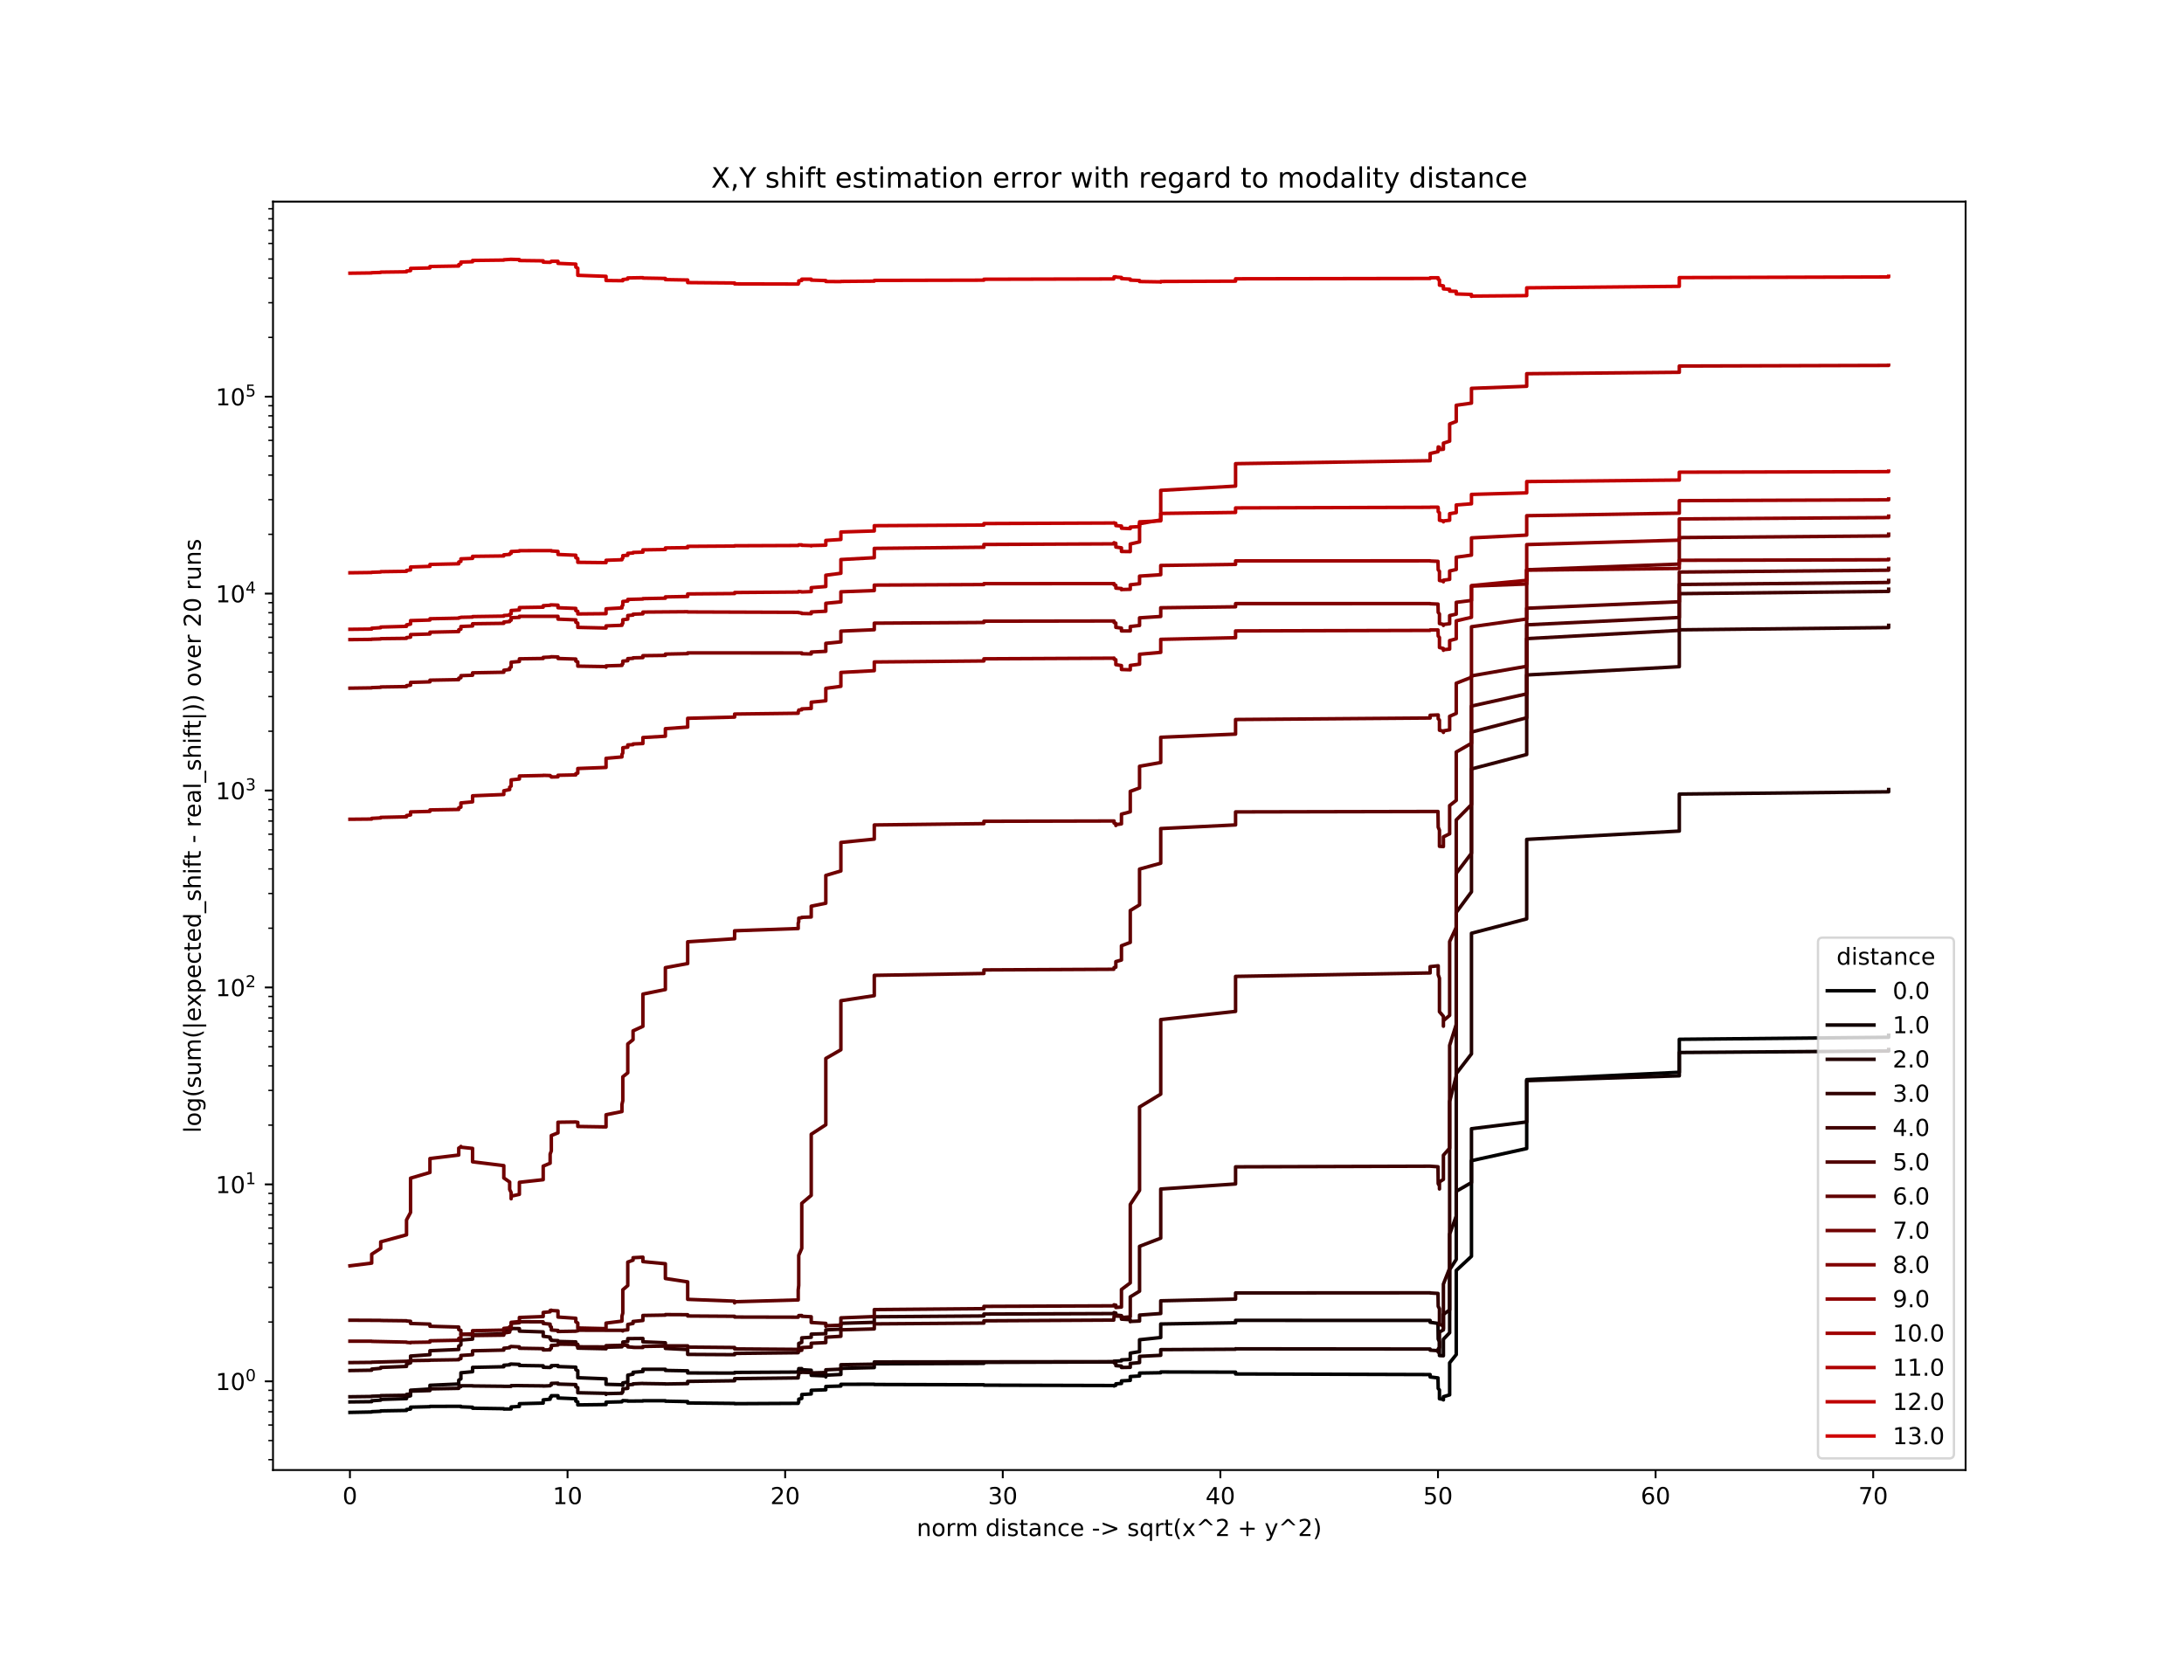 <?xml version="1.0" encoding="utf-8" standalone="no"?>
<!DOCTYPE svg PUBLIC "-//W3C//DTD SVG 1.1//EN"
  "http://www.w3.org/Graphics/SVG/1.1/DTD/svg11.dtd">
<!-- Created with matplotlib (https://matplotlib.org/) -->
<svg height="720pt" version="1.1" viewBox="0 0 936 720" width="936pt" xmlns="http://www.w3.org/2000/svg" xmlns:xlink="http://www.w3.org/1999/xlink">
 <defs>
  <style type="text/css">
*{stroke-linecap:butt;stroke-linejoin:round;}
  </style>
 </defs>
 <g id="figure_1">
  <g id="patch_1">
   <path d="M 0 720 
L 936 720 
L 936 0 
L 0 0 
z
" style="fill:#ffffff;"/>
  </g>
  <g id="axes_1">
   <g id="patch_2">
    <path d="M 117 630 
L 842.4 630 
L 842.4 86.4 
L 117 86.4 
z
" style="fill:#ffffff;"/>
   </g>
   <g id="matplotlib.axis_1">
    <g id="xtick_1">
     <g id="line2d_1">
      <defs>
       <path d="M 0 0 
L 0 3.5 
" id="me52daa76b0" style="stroke:#000000;stroke-width:0.8;"/>
      </defs>
      <g>
       <use style="stroke:#000000;stroke-width:0.8;" x="149.973" xlink:href="#me52daa76b0" y="630"/>
      </g>
     </g>
     <g id="text_1">
      <!-- 0 -->
      <defs>
       <path d="M 31.781 66.406 
Q 24.172 66.406 20.328 58.906 
Q 16.5 51.422 16.5 36.375 
Q 16.5 21.391 20.328 13.891 
Q 24.172 6.391 31.781 6.391 
Q 39.453 6.391 43.281 13.891 
Q 47.125 21.391 47.125 36.375 
Q 47.125 51.422 43.281 58.906 
Q 39.453 66.406 31.781 66.406 
z
M 31.781 74.219 
Q 44.047 74.219 50.516 64.516 
Q 56.984 54.828 56.984 36.375 
Q 56.984 17.969 50.516 8.266 
Q 44.047 -1.422 31.781 -1.422 
Q 19.531 -1.422 13.062 8.266 
Q 6.594 17.969 6.594 36.375 
Q 6.594 54.828 13.062 64.516 
Q 19.531 74.219 31.781 74.219 
z
" id="DejaVuSans-48"/>
      </defs>
      <g transform="translate(146.791 644.598)scale(0.1 -0.1)">
       <use xlink:href="#DejaVuSans-48"/>
      </g>
     </g>
    </g>
    <g id="xtick_2">
     <g id="line2d_2">
      <g>
       <use style="stroke:#000000;stroke-width:0.8;" x="243.234" xlink:href="#me52daa76b0" y="630"/>
      </g>
     </g>
     <g id="text_2">
      <!-- 10 -->
      <defs>
       <path d="M 12.406 8.297 
L 28.516 8.297 
L 28.516 63.922 
L 10.984 60.406 
L 10.984 69.391 
L 28.422 72.906 
L 38.281 72.906 
L 38.281 8.297 
L 54.391 8.297 
L 54.391 0 
L 12.406 0 
z
" id="DejaVuSans-49"/>
      </defs>
      <g transform="translate(236.871 644.598)scale(0.1 -0.1)">
       <use xlink:href="#DejaVuSans-49"/>
       <use x="63.623" xlink:href="#DejaVuSans-48"/>
      </g>
     </g>
    </g>
    <g id="xtick_3">
     <g id="line2d_3">
      <g>
       <use style="stroke:#000000;stroke-width:0.8;" x="336.495" xlink:href="#me52daa76b0" y="630"/>
      </g>
     </g>
     <g id="text_3">
      <!-- 20 -->
      <defs>
       <path d="M 19.188 8.297 
L 53.609 8.297 
L 53.609 0 
L 7.328 0 
L 7.328 8.297 
Q 12.938 14.109 22.625 23.891 
Q 32.328 33.688 34.812 36.531 
Q 39.547 41.844 41.422 45.531 
Q 43.312 49.219 43.312 52.781 
Q 43.312 58.594 39.234 62.25 
Q 35.156 65.922 28.609 65.922 
Q 23.969 65.922 18.812 64.312 
Q 13.672 62.703 7.812 59.422 
L 7.812 69.391 
Q 13.766 71.781 18.938 73 
Q 24.125 74.219 28.422 74.219 
Q 39.75 74.219 46.484 68.547 
Q 53.219 62.891 53.219 53.422 
Q 53.219 48.922 51.531 44.891 
Q 49.859 40.875 45.406 35.406 
Q 44.188 33.984 37.641 27.219 
Q 31.109 20.453 19.188 8.297 
z
" id="DejaVuSans-50"/>
      </defs>
      <g transform="translate(330.132 644.598)scale(0.1 -0.1)">
       <use xlink:href="#DejaVuSans-50"/>
       <use x="63.623" xlink:href="#DejaVuSans-48"/>
      </g>
     </g>
    </g>
    <g id="xtick_4">
     <g id="line2d_4">
      <g>
       <use style="stroke:#000000;stroke-width:0.8;" x="429.756" xlink:href="#me52daa76b0" y="630"/>
      </g>
     </g>
     <g id="text_4">
      <!-- 30 -->
      <defs>
       <path d="M 40.578 39.312 
Q 47.656 37.797 51.625 33 
Q 55.609 28.219 55.609 21.188 
Q 55.609 10.406 48.188 4.484 
Q 40.766 -1.422 27.094 -1.422 
Q 22.516 -1.422 17.656 -0.516 
Q 12.797 0.391 7.625 2.203 
L 7.625 11.719 
Q 11.719 9.328 16.594 8.109 
Q 21.484 6.891 26.812 6.891 
Q 36.078 6.891 40.938 10.547 
Q 45.797 14.203 45.797 21.188 
Q 45.797 27.641 41.281 31.266 
Q 36.766 34.906 28.719 34.906 
L 20.219 34.906 
L 20.219 43.016 
L 29.109 43.016 
Q 36.375 43.016 40.234 45.922 
Q 44.094 48.828 44.094 54.297 
Q 44.094 59.906 40.109 62.906 
Q 36.141 65.922 28.719 65.922 
Q 24.656 65.922 20.016 65.031 
Q 15.375 64.156 9.812 62.312 
L 9.812 71.094 
Q 15.438 72.656 20.344 73.438 
Q 25.25 74.219 29.594 74.219 
Q 40.828 74.219 47.359 69.109 
Q 53.906 64.016 53.906 55.328 
Q 53.906 49.266 50.438 45.094 
Q 46.969 40.922 40.578 39.312 
z
" id="DejaVuSans-51"/>
      </defs>
      <g transform="translate(423.393 644.598)scale(0.1 -0.1)">
       <use xlink:href="#DejaVuSans-51"/>
       <use x="63.623" xlink:href="#DejaVuSans-48"/>
      </g>
     </g>
    </g>
    <g id="xtick_5">
     <g id="line2d_5">
      <g>
       <use style="stroke:#000000;stroke-width:0.8;" x="523.017" xlink:href="#me52daa76b0" y="630"/>
      </g>
     </g>
     <g id="text_5">
      <!-- 40 -->
      <defs>
       <path d="M 37.797 64.312 
L 12.891 25.391 
L 37.797 25.391 
z
M 35.203 72.906 
L 47.609 72.906 
L 47.609 25.391 
L 58.016 25.391 
L 58.016 17.188 
L 47.609 17.188 
L 47.609 0 
L 37.797 0 
L 37.797 17.188 
L 4.891 17.188 
L 4.891 26.703 
z
" id="DejaVuSans-52"/>
      </defs>
      <g transform="translate(516.654 644.598)scale(0.1 -0.1)">
       <use xlink:href="#DejaVuSans-52"/>
       <use x="63.623" xlink:href="#DejaVuSans-48"/>
      </g>
     </g>
    </g>
    <g id="xtick_6">
     <g id="line2d_6">
      <g>
       <use style="stroke:#000000;stroke-width:0.8;" x="616.278" xlink:href="#me52daa76b0" y="630"/>
      </g>
     </g>
     <g id="text_6">
      <!-- 50 -->
      <defs>
       <path d="M 10.797 72.906 
L 49.516 72.906 
L 49.516 64.594 
L 19.828 64.594 
L 19.828 46.734 
Q 21.969 47.469 24.109 47.828 
Q 26.266 48.188 28.422 48.188 
Q 40.625 48.188 47.75 41.5 
Q 54.891 34.812 54.891 23.391 
Q 54.891 11.625 47.562 5.094 
Q 40.234 -1.422 26.906 -1.422 
Q 22.312 -1.422 17.547 -0.641 
Q 12.797 0.141 7.719 1.703 
L 7.719 11.625 
Q 12.109 9.234 16.797 8.062 
Q 21.484 6.891 26.703 6.891 
Q 35.156 6.891 40.078 11.328 
Q 45.016 15.766 45.016 23.391 
Q 45.016 31 40.078 35.438 
Q 35.156 39.891 26.703 39.891 
Q 22.75 39.891 18.812 39.016 
Q 14.891 38.141 10.797 36.281 
z
" id="DejaVuSans-53"/>
      </defs>
      <g transform="translate(609.915 644.598)scale(0.1 -0.1)">
       <use xlink:href="#DejaVuSans-53"/>
       <use x="63.623" xlink:href="#DejaVuSans-48"/>
      </g>
     </g>
    </g>
    <g id="xtick_7">
     <g id="line2d_7">
      <g>
       <use style="stroke:#000000;stroke-width:0.8;" x="709.538" xlink:href="#me52daa76b0" y="630"/>
      </g>
     </g>
     <g id="text_7">
      <!-- 60 -->
      <defs>
       <path d="M 33.016 40.375 
Q 26.375 40.375 22.484 35.828 
Q 18.609 31.297 18.609 23.391 
Q 18.609 15.531 22.484 10.953 
Q 26.375 6.391 33.016 6.391 
Q 39.656 6.391 43.531 10.953 
Q 47.406 15.531 47.406 23.391 
Q 47.406 31.297 43.531 35.828 
Q 39.656 40.375 33.016 40.375 
z
M 52.594 71.297 
L 52.594 62.312 
Q 48.875 64.062 45.094 64.984 
Q 41.312 65.922 37.594 65.922 
Q 27.828 65.922 22.672 59.328 
Q 17.531 52.734 16.797 39.406 
Q 19.672 43.656 24.016 45.922 
Q 28.375 48.188 33.594 48.188 
Q 44.578 48.188 50.953 41.516 
Q 57.328 34.859 57.328 23.391 
Q 57.328 12.156 50.688 5.359 
Q 44.047 -1.422 33.016 -1.422 
Q 20.359 -1.422 13.672 8.266 
Q 6.984 17.969 6.984 36.375 
Q 6.984 53.656 15.188 63.938 
Q 23.391 74.219 37.203 74.219 
Q 40.922 74.219 44.703 73.484 
Q 48.484 72.75 52.594 71.297 
z
" id="DejaVuSans-54"/>
      </defs>
      <g transform="translate(703.176 644.598)scale(0.1 -0.1)">
       <use xlink:href="#DejaVuSans-54"/>
       <use x="63.623" xlink:href="#DejaVuSans-48"/>
      </g>
     </g>
    </g>
    <g id="xtick_8">
     <g id="line2d_8">
      <g>
       <use style="stroke:#000000;stroke-width:0.8;" x="802.799" xlink:href="#me52daa76b0" y="630"/>
      </g>
     </g>
     <g id="text_8">
      <!-- 70 -->
      <defs>
       <path d="M 8.203 72.906 
L 55.078 72.906 
L 55.078 68.703 
L 28.609 0 
L 18.312 0 
L 43.219 64.594 
L 8.203 64.594 
z
" id="DejaVuSans-55"/>
      </defs>
      <g transform="translate(796.437 644.598)scale(0.1 -0.1)">
       <use xlink:href="#DejaVuSans-55"/>
       <use x="63.623" xlink:href="#DejaVuSans-48"/>
      </g>
     </g>
    </g>
    <g id="text_9">
     <!-- norm distance -&gt; sqrt(x^2 + y^2) -->
     <defs>
      <path d="M 54.891 33.016 
L 54.891 0 
L 45.906 0 
L 45.906 32.719 
Q 45.906 40.484 42.875 44.328 
Q 39.844 48.188 33.797 48.188 
Q 26.516 48.188 22.312 43.547 
Q 18.109 38.922 18.109 30.906 
L 18.109 0 
L 9.078 0 
L 9.078 54.688 
L 18.109 54.688 
L 18.109 46.188 
Q 21.344 51.125 25.703 53.562 
Q 30.078 56 35.797 56 
Q 45.219 56 50.047 50.172 
Q 54.891 44.344 54.891 33.016 
z
" id="DejaVuSans-110"/>
      <path d="M 30.609 48.391 
Q 23.391 48.391 19.188 42.75 
Q 14.984 37.109 14.984 27.297 
Q 14.984 17.484 19.156 11.844 
Q 23.344 6.203 30.609 6.203 
Q 37.797 6.203 41.984 11.859 
Q 46.188 17.531 46.188 27.297 
Q 46.188 37.016 41.984 42.703 
Q 37.797 48.391 30.609 48.391 
z
M 30.609 56 
Q 42.328 56 49.016 48.375 
Q 55.719 40.766 55.719 27.297 
Q 55.719 13.875 49.016 6.219 
Q 42.328 -1.422 30.609 -1.422 
Q 18.844 -1.422 12.172 6.219 
Q 5.516 13.875 5.516 27.297 
Q 5.516 40.766 12.172 48.375 
Q 18.844 56 30.609 56 
z
" id="DejaVuSans-111"/>
      <path d="M 41.109 46.297 
Q 39.594 47.172 37.812 47.578 
Q 36.031 48 33.891 48 
Q 26.266 48 22.188 43.047 
Q 18.109 38.094 18.109 28.812 
L 18.109 0 
L 9.078 0 
L 9.078 54.688 
L 18.109 54.688 
L 18.109 46.188 
Q 20.953 51.172 25.484 53.578 
Q 30.031 56 36.531 56 
Q 37.453 56 38.578 55.875 
Q 39.703 55.766 41.062 55.516 
z
" id="DejaVuSans-114"/>
      <path d="M 52 44.188 
Q 55.375 50.25 60.062 53.125 
Q 64.75 56 71.094 56 
Q 79.641 56 84.281 50.016 
Q 88.922 44.047 88.922 33.016 
L 88.922 0 
L 79.891 0 
L 79.891 32.719 
Q 79.891 40.578 77.094 44.375 
Q 74.312 48.188 68.609 48.188 
Q 61.625 48.188 57.562 43.547 
Q 53.516 38.922 53.516 30.906 
L 53.516 0 
L 44.484 0 
L 44.484 32.719 
Q 44.484 40.625 41.703 44.406 
Q 38.922 48.188 33.109 48.188 
Q 26.219 48.188 22.156 43.531 
Q 18.109 38.875 18.109 30.906 
L 18.109 0 
L 9.078 0 
L 9.078 54.688 
L 18.109 54.688 
L 18.109 46.188 
Q 21.188 51.219 25.484 53.609 
Q 29.781 56 35.688 56 
Q 41.656 56 45.828 52.969 
Q 50 49.953 52 44.188 
z
" id="DejaVuSans-109"/>
      <path id="DejaVuSans-32"/>
      <path d="M 45.406 46.391 
L 45.406 75.984 
L 54.391 75.984 
L 54.391 0 
L 45.406 0 
L 45.406 8.203 
Q 42.578 3.328 38.25 0.953 
Q 33.938 -1.422 27.875 -1.422 
Q 17.969 -1.422 11.734 6.484 
Q 5.516 14.406 5.516 27.297 
Q 5.516 40.188 11.734 48.094 
Q 17.969 56 27.875 56 
Q 33.938 56 38.25 53.625 
Q 42.578 51.266 45.406 46.391 
z
M 14.797 27.297 
Q 14.797 17.391 18.875 11.75 
Q 22.953 6.109 30.078 6.109 
Q 37.203 6.109 41.297 11.75 
Q 45.406 17.391 45.406 27.297 
Q 45.406 37.203 41.297 42.844 
Q 37.203 48.484 30.078 48.484 
Q 22.953 48.484 18.875 42.844 
Q 14.797 37.203 14.797 27.297 
z
" id="DejaVuSans-100"/>
      <path d="M 9.422 54.688 
L 18.406 54.688 
L 18.406 0 
L 9.422 0 
z
M 9.422 75.984 
L 18.406 75.984 
L 18.406 64.594 
L 9.422 64.594 
z
" id="DejaVuSans-105"/>
      <path d="M 44.281 53.078 
L 44.281 44.578 
Q 40.484 46.531 36.375 47.5 
Q 32.281 48.484 27.875 48.484 
Q 21.188 48.484 17.844 46.438 
Q 14.5 44.391 14.5 40.281 
Q 14.5 37.156 16.891 35.375 
Q 19.281 33.594 26.516 31.984 
L 29.594 31.297 
Q 39.156 29.25 43.188 25.516 
Q 47.219 21.781 47.219 15.094 
Q 47.219 7.469 41.188 3.016 
Q 35.156 -1.422 24.609 -1.422 
Q 20.219 -1.422 15.453 -0.562 
Q 10.688 0.297 5.422 2 
L 5.422 11.281 
Q 10.406 8.688 15.234 7.391 
Q 20.062 6.109 24.812 6.109 
Q 31.156 6.109 34.562 8.281 
Q 37.984 10.453 37.984 14.406 
Q 37.984 18.062 35.516 20.016 
Q 33.062 21.969 24.703 23.781 
L 21.578 24.516 
Q 13.234 26.266 9.516 29.906 
Q 5.812 33.547 5.812 39.891 
Q 5.812 47.609 11.281 51.797 
Q 16.75 56 26.812 56 
Q 31.781 56 36.172 55.266 
Q 40.578 54.547 44.281 53.078 
z
" id="DejaVuSans-115"/>
      <path d="M 18.312 70.219 
L 18.312 54.688 
L 36.812 54.688 
L 36.812 47.703 
L 18.312 47.703 
L 18.312 18.016 
Q 18.312 11.328 20.141 9.422 
Q 21.969 7.516 27.594 7.516 
L 36.812 7.516 
L 36.812 0 
L 27.594 0 
Q 17.188 0 13.234 3.875 
Q 9.281 7.766 9.281 18.016 
L 9.281 47.703 
L 2.688 47.703 
L 2.688 54.688 
L 9.281 54.688 
L 9.281 70.219 
z
" id="DejaVuSans-116"/>
      <path d="M 34.281 27.484 
Q 23.391 27.484 19.188 25 
Q 14.984 22.516 14.984 16.5 
Q 14.984 11.719 18.141 8.906 
Q 21.297 6.109 26.703 6.109 
Q 34.188 6.109 38.703 11.406 
Q 43.219 16.703 43.219 25.484 
L 43.219 27.484 
z
M 52.203 31.203 
L 52.203 0 
L 43.219 0 
L 43.219 8.297 
Q 40.141 3.328 35.547 0.953 
Q 30.953 -1.422 24.312 -1.422 
Q 15.922 -1.422 10.953 3.297 
Q 6 8.016 6 15.922 
Q 6 25.141 12.172 29.828 
Q 18.359 34.516 30.609 34.516 
L 43.219 34.516 
L 43.219 35.406 
Q 43.219 41.609 39.141 45 
Q 35.062 48.391 27.688 48.391 
Q 23 48.391 18.547 47.266 
Q 14.109 46.141 10.016 43.891 
L 10.016 52.203 
Q 14.938 54.109 19.578 55.047 
Q 24.219 56 28.609 56 
Q 40.484 56 46.344 49.844 
Q 52.203 43.703 52.203 31.203 
z
" id="DejaVuSans-97"/>
      <path d="M 48.781 52.594 
L 48.781 44.188 
Q 44.969 46.297 41.141 47.344 
Q 37.312 48.391 33.406 48.391 
Q 24.656 48.391 19.812 42.844 
Q 14.984 37.312 14.984 27.297 
Q 14.984 17.281 19.812 11.734 
Q 24.656 6.203 33.406 6.203 
Q 37.312 6.203 41.141 7.25 
Q 44.969 8.297 48.781 10.406 
L 48.781 2.094 
Q 45.016 0.344 40.984 -0.531 
Q 36.969 -1.422 32.422 -1.422 
Q 20.062 -1.422 12.781 6.344 
Q 5.516 14.109 5.516 27.297 
Q 5.516 40.672 12.859 48.328 
Q 20.219 56 33.016 56 
Q 37.156 56 41.109 55.141 
Q 45.062 54.297 48.781 52.594 
z
" id="DejaVuSans-99"/>
      <path d="M 56.203 29.594 
L 56.203 25.203 
L 14.891 25.203 
Q 15.484 15.922 20.484 11.062 
Q 25.484 6.203 34.422 6.203 
Q 39.594 6.203 44.453 7.469 
Q 49.312 8.734 54.109 11.281 
L 54.109 2.781 
Q 49.266 0.734 44.188 -0.344 
Q 39.109 -1.422 33.891 -1.422 
Q 20.797 -1.422 13.156 6.188 
Q 5.516 13.812 5.516 26.812 
Q 5.516 40.234 12.766 48.109 
Q 20.016 56 32.328 56 
Q 43.359 56 49.781 48.891 
Q 56.203 41.797 56.203 29.594 
z
M 47.219 32.234 
Q 47.125 39.594 43.094 43.984 
Q 39.062 48.391 32.422 48.391 
Q 24.906 48.391 20.391 44.141 
Q 15.875 39.891 15.188 32.172 
z
" id="DejaVuSans-101"/>
      <path d="M 4.891 31.391 
L 31.203 31.391 
L 31.203 23.391 
L 4.891 23.391 
z
" id="DejaVuSans-45"/>
      <path d="M 10.594 49.219 
L 10.594 58.109 
L 73.188 35.406 
L 73.188 27.297 
L 10.594 4.594 
L 10.594 13.484 
L 60.891 31.297 
z
" id="DejaVuSans-62"/>
      <path d="M 14.797 27.297 
Q 14.797 17.391 18.875 11.75 
Q 22.953 6.109 30.078 6.109 
Q 37.203 6.109 41.297 11.75 
Q 45.406 17.391 45.406 27.297 
Q 45.406 37.203 41.297 42.844 
Q 37.203 48.484 30.078 48.484 
Q 22.953 48.484 18.875 42.844 
Q 14.797 37.203 14.797 27.297 
z
M 45.406 8.203 
Q 42.578 3.328 38.25 0.953 
Q 33.938 -1.422 27.875 -1.422 
Q 17.969 -1.422 11.734 6.484 
Q 5.516 14.406 5.516 27.297 
Q 5.516 40.188 11.734 48.094 
Q 17.969 56 27.875 56 
Q 33.938 56 38.25 53.625 
Q 42.578 51.266 45.406 46.391 
L 45.406 54.688 
L 54.391 54.688 
L 54.391 -20.797 
L 45.406 -20.797 
z
" id="DejaVuSans-113"/>
      <path d="M 31 75.875 
Q 24.469 64.656 21.281 53.656 
Q 18.109 42.672 18.109 31.391 
Q 18.109 20.125 21.312 9.062 
Q 24.516 -2 31 -13.188 
L 23.188 -13.188 
Q 15.875 -1.703 12.234 9.375 
Q 8.594 20.453 8.594 31.391 
Q 8.594 42.281 12.203 53.312 
Q 15.828 64.359 23.188 75.875 
z
" id="DejaVuSans-40"/>
      <path d="M 54.891 54.688 
L 35.109 28.078 
L 55.906 0 
L 45.312 0 
L 29.391 21.484 
L 13.484 0 
L 2.875 0 
L 24.125 28.609 
L 4.688 54.688 
L 15.281 54.688 
L 29.781 35.203 
L 44.281 54.688 
z
" id="DejaVuSans-120"/>
      <path d="M 46.688 72.906 
L 73.188 45.703 
L 63.375 45.703 
L 41.891 64.984 
L 20.406 45.703 
L 10.594 45.703 
L 37.109 72.906 
z
" id="DejaVuSans-94"/>
      <path d="M 46 62.703 
L 46 35.5 
L 73.188 35.5 
L 73.188 27.203 
L 46 27.203 
L 46 0 
L 37.797 0 
L 37.797 27.203 
L 10.594 27.203 
L 10.594 35.5 
L 37.797 35.5 
L 37.797 62.703 
z
" id="DejaVuSans-43"/>
      <path d="M 32.172 -5.078 
Q 28.375 -14.844 24.75 -17.812 
Q 21.141 -20.797 15.094 -20.797 
L 7.906 -20.797 
L 7.906 -13.281 
L 13.188 -13.281 
Q 16.891 -13.281 18.938 -11.516 
Q 21 -9.766 23.484 -3.219 
L 25.094 0.875 
L 2.984 54.688 
L 12.5 54.688 
L 29.594 11.922 
L 46.688 54.688 
L 56.203 54.688 
z
" id="DejaVuSans-121"/>
      <path d="M 8.016 75.875 
L 15.828 75.875 
Q 23.141 64.359 26.781 53.312 
Q 30.422 42.281 30.422 31.391 
Q 30.422 20.453 26.781 9.375 
Q 23.141 -1.703 15.828 -13.188 
L 8.016 -13.188 
Q 14.5 -2 17.703 9.062 
Q 20.906 20.125 20.906 31.391 
Q 20.906 42.672 17.703 53.656 
Q 14.5 64.656 8.016 75.875 
z
" id="DejaVuSans-41"/>
     </defs>
     <g transform="translate(392.874 658.277)scale(0.1 -0.1)">
      <use xlink:href="#DejaVuSans-110"/>
      <use x="63.379" xlink:href="#DejaVuSans-111"/>
      <use x="124.561" xlink:href="#DejaVuSans-114"/>
      <use x="165.658" xlink:href="#DejaVuSans-109"/>
      <use x="263.07" xlink:href="#DejaVuSans-32"/>
      <use x="294.857" xlink:href="#DejaVuSans-100"/>
      <use x="358.334" xlink:href="#DejaVuSans-105"/>
      <use x="386.117" xlink:href="#DejaVuSans-115"/>
      <use x="438.217" xlink:href="#DejaVuSans-116"/>
      <use x="477.426" xlink:href="#DejaVuSans-97"/>
      <use x="538.705" xlink:href="#DejaVuSans-110"/>
      <use x="602.084" xlink:href="#DejaVuSans-99"/>
      <use x="657.064" xlink:href="#DejaVuSans-101"/>
      <use x="718.588" xlink:href="#DejaVuSans-32"/>
      <use x="750.375" xlink:href="#DejaVuSans-45"/>
      <use x="786.459" xlink:href="#DejaVuSans-62"/>
      <use x="870.248" xlink:href="#DejaVuSans-32"/>
      <use x="902.035" xlink:href="#DejaVuSans-115"/>
      <use x="954.135" xlink:href="#DejaVuSans-113"/>
      <use x="1017.611" xlink:href="#DejaVuSans-114"/>
      <use x="1058.725" xlink:href="#DejaVuSans-116"/>
      <use x="1097.934" xlink:href="#DejaVuSans-40"/>
      <use x="1136.947" xlink:href="#DejaVuSans-120"/>
      <use x="1196.127" xlink:href="#DejaVuSans-94"/>
      <use x="1279.916" xlink:href="#DejaVuSans-50"/>
      <use x="1343.539" xlink:href="#DejaVuSans-32"/>
      <use x="1375.326" xlink:href="#DejaVuSans-43"/>
      <use x="1459.115" xlink:href="#DejaVuSans-32"/>
      <use x="1490.902" xlink:href="#DejaVuSans-121"/>
      <use x="1550.082" xlink:href="#DejaVuSans-94"/>
      <use x="1633.871" xlink:href="#DejaVuSans-50"/>
      <use x="1697.494" xlink:href="#DejaVuSans-41"/>
     </g>
    </g>
   </g>
   <g id="matplotlib.axis_2">
    <g id="ytick_1">
     <g id="line2d_9">
      <defs>
       <path d="M 0 0 
L -3.5 0 
" id="m013c2b6ad1" style="stroke:#000000;stroke-width:0.8;"/>
      </defs>
      <g>
       <use style="stroke:#000000;stroke-width:0.8;" x="117" xlink:href="#m013c2b6ad1" y="591.968"/>
      </g>
     </g>
     <g id="text_10">
      <!-- $\mathdefault{10^{0}}$ -->
      <g transform="translate(92.4 595.767)scale(0.1 -0.1)">
       <use transform="translate(0 0.766)" xlink:href="#DejaVuSans-49"/>
       <use transform="translate(63.623 0.766)" xlink:href="#DejaVuSans-48"/>
       <use transform="translate(128.203 39.047)scale(0.7)" xlink:href="#DejaVuSans-48"/>
      </g>
     </g>
    </g>
    <g id="ytick_2">
     <g id="line2d_10">
      <g>
       <use style="stroke:#000000;stroke-width:0.8;" x="117" xlink:href="#m013c2b6ad1" y="507.575"/>
      </g>
     </g>
     <g id="text_11">
      <!-- $\mathdefault{10^{1}}$ -->
      <g transform="translate(92.4 511.374)scale(0.1 -0.1)">
       <use transform="translate(0 0.684)" xlink:href="#DejaVuSans-49"/>
       <use transform="translate(63.623 0.684)" xlink:href="#DejaVuSans-48"/>
       <use transform="translate(128.203 38.966)scale(0.7)" xlink:href="#DejaVuSans-49"/>
      </g>
     </g>
    </g>
    <g id="ytick_3">
     <g id="line2d_11">
      <g>
       <use style="stroke:#000000;stroke-width:0.8;" x="117" xlink:href="#m013c2b6ad1" y="423.181"/>
      </g>
     </g>
     <g id="text_12">
      <!-- $\mathdefault{10^{2}}$ -->
      <g transform="translate(92.4 426.98)scale(0.1 -0.1)">
       <use transform="translate(0 0.766)" xlink:href="#DejaVuSans-49"/>
       <use transform="translate(63.623 0.766)" xlink:href="#DejaVuSans-48"/>
       <use transform="translate(128.203 39.047)scale(0.7)" xlink:href="#DejaVuSans-50"/>
      </g>
     </g>
    </g>
    <g id="ytick_4">
     <g id="line2d_12">
      <g>
       <use style="stroke:#000000;stroke-width:0.8;" x="117" xlink:href="#m013c2b6ad1" y="338.787"/>
      </g>
     </g>
     <g id="text_13">
      <!-- $\mathdefault{10^{3}}$ -->
      <g transform="translate(92.4 342.586)scale(0.1 -0.1)">
       <use transform="translate(0 0.766)" xlink:href="#DejaVuSans-49"/>
       <use transform="translate(63.623 0.766)" xlink:href="#DejaVuSans-48"/>
       <use transform="translate(128.203 39.047)scale(0.7)" xlink:href="#DejaVuSans-51"/>
      </g>
     </g>
    </g>
    <g id="ytick_5">
     <g id="line2d_13">
      <g>
       <use style="stroke:#000000;stroke-width:0.8;" x="117" xlink:href="#m013c2b6ad1" y="254.393"/>
      </g>
     </g>
     <g id="text_14">
      <!-- $\mathdefault{10^{4}}$ -->
      <g transform="translate(92.4 258.192)scale(0.1 -0.1)">
       <use transform="translate(0 0.684)" xlink:href="#DejaVuSans-49"/>
       <use transform="translate(63.623 0.684)" xlink:href="#DejaVuSans-48"/>
       <use transform="translate(128.203 38.966)scale(0.7)" xlink:href="#DejaVuSans-52"/>
      </g>
     </g>
    </g>
    <g id="ytick_6">
     <g id="line2d_14">
      <g>
       <use style="stroke:#000000;stroke-width:0.8;" x="117" xlink:href="#m013c2b6ad1" y="170"/>
      </g>
     </g>
     <g id="text_15">
      <!-- $\mathdefault{10^{5}}$ -->
      <g transform="translate(92.4 173.799)scale(0.1 -0.1)">
       <use transform="translate(0 0.684)" xlink:href="#DejaVuSans-49"/>
       <use transform="translate(63.623 0.684)" xlink:href="#DejaVuSans-48"/>
       <use transform="translate(128.203 38.966)scale(0.7)" xlink:href="#DejaVuSans-53"/>
      </g>
     </g>
    </g>
    <g id="ytick_7">
     <g id="line2d_15">
      <defs>
       <path d="M 0 0 
L -2 0 
" id="ma21093f3ed" style="stroke:#000000;stroke-width:0.6;"/>
      </defs>
      <g>
       <use style="stroke:#000000;stroke-width:0.6;" x="117" xlink:href="#ma21093f3ed" y="625.552"/>
      </g>
     </g>
    </g>
    <g id="ytick_8">
     <g id="line2d_16">
      <g>
       <use style="stroke:#000000;stroke-width:0.6;" x="117" xlink:href="#ma21093f3ed" y="617.373"/>
      </g>
     </g>
    </g>
    <g id="ytick_9">
     <g id="line2d_17">
      <g>
       <use style="stroke:#000000;stroke-width:0.6;" x="117" xlink:href="#ma21093f3ed" y="610.691"/>
      </g>
     </g>
    </g>
    <g id="ytick_10">
     <g id="line2d_18">
      <g>
       <use style="stroke:#000000;stroke-width:0.6;" x="117" xlink:href="#ma21093f3ed" y="605.041"/>
      </g>
     </g>
    </g>
    <g id="ytick_11">
     <g id="line2d_19">
      <g>
       <use style="stroke:#000000;stroke-width:0.6;" x="117" xlink:href="#ma21093f3ed" y="600.147"/>
      </g>
     </g>
    </g>
    <g id="ytick_12">
     <g id="line2d_20">
      <g>
       <use style="stroke:#000000;stroke-width:0.6;" x="117" xlink:href="#ma21093f3ed" y="595.83"/>
      </g>
     </g>
    </g>
    <g id="ytick_13">
     <g id="line2d_21">
      <g>
       <use style="stroke:#000000;stroke-width:0.6;" x="117" xlink:href="#ma21093f3ed" y="566.563"/>
      </g>
     </g>
    </g>
    <g id="ytick_14">
     <g id="line2d_22">
      <g>
       <use style="stroke:#000000;stroke-width:0.6;" x="117" xlink:href="#ma21093f3ed" y="551.702"/>
      </g>
     </g>
    </g>
    <g id="ytick_15">
     <g id="line2d_23">
      <g>
       <use style="stroke:#000000;stroke-width:0.6;" x="117" xlink:href="#ma21093f3ed" y="541.158"/>
      </g>
     </g>
    </g>
    <g id="ytick_16">
     <g id="line2d_24">
      <g>
       <use style="stroke:#000000;stroke-width:0.6;" x="117" xlink:href="#ma21093f3ed" y="532.98"/>
      </g>
     </g>
    </g>
    <g id="ytick_17">
     <g id="line2d_25">
      <g>
       <use style="stroke:#000000;stroke-width:0.6;" x="117" xlink:href="#ma21093f3ed" y="526.297"/>
      </g>
     </g>
    </g>
    <g id="ytick_18">
     <g id="line2d_26">
      <g>
       <use style="stroke:#000000;stroke-width:0.6;" x="117" xlink:href="#ma21093f3ed" y="520.647"/>
      </g>
     </g>
    </g>
    <g id="ytick_19">
     <g id="line2d_27">
      <g>
       <use style="stroke:#000000;stroke-width:0.6;" x="117" xlink:href="#ma21093f3ed" y="515.753"/>
      </g>
     </g>
    </g>
    <g id="ytick_20">
     <g id="line2d_28">
      <g>
       <use style="stroke:#000000;stroke-width:0.6;" x="117" xlink:href="#ma21093f3ed" y="511.436"/>
      </g>
     </g>
    </g>
    <g id="ytick_21">
     <g id="line2d_29">
      <g>
       <use style="stroke:#000000;stroke-width:0.6;" x="117" xlink:href="#ma21093f3ed" y="482.169"/>
      </g>
     </g>
    </g>
    <g id="ytick_22">
     <g id="line2d_30">
      <g>
       <use style="stroke:#000000;stroke-width:0.6;" x="117" xlink:href="#ma21093f3ed" y="467.308"/>
      </g>
     </g>
    </g>
    <g id="ytick_23">
     <g id="line2d_31">
      <g>
       <use style="stroke:#000000;stroke-width:0.6;" x="117" xlink:href="#ma21093f3ed" y="456.764"/>
      </g>
     </g>
    </g>
    <g id="ytick_24">
     <g id="line2d_32">
      <g>
       <use style="stroke:#000000;stroke-width:0.6;" x="117" xlink:href="#ma21093f3ed" y="448.586"/>
      </g>
     </g>
    </g>
    <g id="ytick_25">
     <g id="line2d_33">
      <g>
       <use style="stroke:#000000;stroke-width:0.6;" x="117" xlink:href="#ma21093f3ed" y="441.903"/>
      </g>
     </g>
    </g>
    <g id="ytick_26">
     <g id="line2d_34">
      <g>
       <use style="stroke:#000000;stroke-width:0.6;" x="117" xlink:href="#ma21093f3ed" y="436.254"/>
      </g>
     </g>
    </g>
    <g id="ytick_27">
     <g id="line2d_35">
      <g>
       <use style="stroke:#000000;stroke-width:0.6;" x="117" xlink:href="#ma21093f3ed" y="431.359"/>
      </g>
     </g>
    </g>
    <g id="ytick_28">
     <g id="line2d_36">
      <g>
       <use style="stroke:#000000;stroke-width:0.6;" x="117" xlink:href="#ma21093f3ed" y="427.042"/>
      </g>
     </g>
    </g>
    <g id="ytick_29">
     <g id="line2d_37">
      <g>
       <use style="stroke:#000000;stroke-width:0.6;" x="117" xlink:href="#ma21093f3ed" y="397.776"/>
      </g>
     </g>
    </g>
    <g id="ytick_30">
     <g id="line2d_38">
      <g>
       <use style="stroke:#000000;stroke-width:0.6;" x="117" xlink:href="#ma21093f3ed" y="382.915"/>
      </g>
     </g>
    </g>
    <g id="ytick_31">
     <g id="line2d_39">
      <g>
       <use style="stroke:#000000;stroke-width:0.6;" x="117" xlink:href="#ma21093f3ed" y="372.371"/>
      </g>
     </g>
    </g>
    <g id="ytick_32">
     <g id="line2d_40">
      <g>
       <use style="stroke:#000000;stroke-width:0.6;" x="117" xlink:href="#ma21093f3ed" y="364.192"/>
      </g>
     </g>
    </g>
    <g id="ytick_33">
     <g id="line2d_41">
      <g>
       <use style="stroke:#000000;stroke-width:0.6;" x="117" xlink:href="#ma21093f3ed" y="357.51"/>
      </g>
     </g>
    </g>
    <g id="ytick_34">
     <g id="line2d_42">
      <g>
       <use style="stroke:#000000;stroke-width:0.6;" x="117" xlink:href="#ma21093f3ed" y="351.86"/>
      </g>
     </g>
    </g>
    <g id="ytick_35">
     <g id="line2d_43">
      <g>
       <use style="stroke:#000000;stroke-width:0.6;" x="117" xlink:href="#ma21093f3ed" y="346.966"/>
      </g>
     </g>
    </g>
    <g id="ytick_36">
     <g id="line2d_44">
      <g>
       <use style="stroke:#000000;stroke-width:0.6;" x="117" xlink:href="#ma21093f3ed" y="342.649"/>
      </g>
     </g>
    </g>
    <g id="ytick_37">
     <g id="line2d_45">
      <g>
       <use style="stroke:#000000;stroke-width:0.6;" x="117" xlink:href="#ma21093f3ed" y="313.382"/>
      </g>
     </g>
    </g>
    <g id="ytick_38">
     <g id="line2d_46">
      <g>
       <use style="stroke:#000000;stroke-width:0.6;" x="117" xlink:href="#ma21093f3ed" y="298.521"/>
      </g>
     </g>
    </g>
    <g id="ytick_39">
     <g id="line2d_47">
      <g>
       <use style="stroke:#000000;stroke-width:0.6;" x="117" xlink:href="#ma21093f3ed" y="287.977"/>
      </g>
     </g>
    </g>
    <g id="ytick_40">
     <g id="line2d_48">
      <g>
       <use style="stroke:#000000;stroke-width:0.6;" x="117" xlink:href="#ma21093f3ed" y="279.798"/>
      </g>
     </g>
    </g>
    <g id="ytick_41">
     <g id="line2d_49">
      <g>
       <use style="stroke:#000000;stroke-width:0.6;" x="117" xlink:href="#ma21093f3ed" y="273.116"/>
      </g>
     </g>
    </g>
    <g id="ytick_42">
     <g id="line2d_50">
      <g>
       <use style="stroke:#000000;stroke-width:0.6;" x="117" xlink:href="#ma21093f3ed" y="267.466"/>
      </g>
     </g>
    </g>
    <g id="ytick_43">
     <g id="line2d_51">
      <g>
       <use style="stroke:#000000;stroke-width:0.6;" x="117" xlink:href="#ma21093f3ed" y="262.572"/>
      </g>
     </g>
    </g>
    <g id="ytick_44">
     <g id="line2d_52">
      <g>
       <use style="stroke:#000000;stroke-width:0.6;" x="117" xlink:href="#ma21093f3ed" y="258.255"/>
      </g>
     </g>
    </g>
    <g id="ytick_45">
     <g id="line2d_53">
      <g>
       <use style="stroke:#000000;stroke-width:0.6;" x="117" xlink:href="#ma21093f3ed" y="228.988"/>
      </g>
     </g>
    </g>
    <g id="ytick_46">
     <g id="line2d_54">
      <g>
       <use style="stroke:#000000;stroke-width:0.6;" x="117" xlink:href="#ma21093f3ed" y="214.127"/>
      </g>
     </g>
    </g>
    <g id="ytick_47">
     <g id="line2d_55">
      <g>
       <use style="stroke:#000000;stroke-width:0.6;" x="117" xlink:href="#ma21093f3ed" y="203.583"/>
      </g>
     </g>
    </g>
    <g id="ytick_48">
     <g id="line2d_56">
      <g>
       <use style="stroke:#000000;stroke-width:0.6;" x="117" xlink:href="#ma21093f3ed" y="195.405"/>
      </g>
     </g>
    </g>
    <g id="ytick_49">
     <g id="line2d_57">
      <g>
       <use style="stroke:#000000;stroke-width:0.6;" x="117" xlink:href="#ma21093f3ed" y="188.722"/>
      </g>
     </g>
    </g>
    <g id="ytick_50">
     <g id="line2d_58">
      <g>
       <use style="stroke:#000000;stroke-width:0.6;" x="117" xlink:href="#ma21093f3ed" y="183.072"/>
      </g>
     </g>
    </g>
    <g id="ytick_51">
     <g id="line2d_59">
      <g>
       <use style="stroke:#000000;stroke-width:0.6;" x="117" xlink:href="#ma21093f3ed" y="178.178"/>
      </g>
     </g>
    </g>
    <g id="ytick_52">
     <g id="line2d_60">
      <g>
       <use style="stroke:#000000;stroke-width:0.6;" x="117" xlink:href="#ma21093f3ed" y="173.861"/>
      </g>
     </g>
    </g>
    <g id="ytick_53">
     <g id="line2d_61">
      <g>
       <use style="stroke:#000000;stroke-width:0.6;" x="117" xlink:href="#ma21093f3ed" y="144.594"/>
      </g>
     </g>
    </g>
    <g id="ytick_54">
     <g id="line2d_62">
      <g>
       <use style="stroke:#000000;stroke-width:0.6;" x="117" xlink:href="#ma21093f3ed" y="129.733"/>
      </g>
     </g>
    </g>
    <g id="ytick_55">
     <g id="line2d_63">
      <g>
       <use style="stroke:#000000;stroke-width:0.6;" x="117" xlink:href="#ma21093f3ed" y="119.189"/>
      </g>
     </g>
    </g>
    <g id="ytick_56">
     <g id="line2d_64">
      <g>
       <use style="stroke:#000000;stroke-width:0.6;" x="117" xlink:href="#ma21093f3ed" y="111.011"/>
      </g>
     </g>
    </g>
    <g id="ytick_57">
     <g id="line2d_65">
      <g>
       <use style="stroke:#000000;stroke-width:0.6;" x="117" xlink:href="#ma21093f3ed" y="104.328"/>
      </g>
     </g>
    </g>
    <g id="ytick_58">
     <g id="line2d_66">
      <g>
       <use style="stroke:#000000;stroke-width:0.6;" x="117" xlink:href="#ma21093f3ed" y="98.679"/>
      </g>
     </g>
    </g>
    <g id="ytick_59">
     <g id="line2d_67">
      <g>
       <use style="stroke:#000000;stroke-width:0.6;" x="117" xlink:href="#ma21093f3ed" y="93.784"/>
      </g>
     </g>
    </g>
    <g id="ytick_60">
     <g id="line2d_68">
      <g>
       <use style="stroke:#000000;stroke-width:0.6;" x="117" xlink:href="#ma21093f3ed" y="89.467"/>
      </g>
     </g>
    </g>
    <g id="text_16">
     <!-- log(sum(|expected_shift - real_shift|)) over 20 runs -->
     <defs>
      <path d="M 9.422 75.984 
L 18.406 75.984 
L 18.406 0 
L 9.422 0 
z
" id="DejaVuSans-108"/>
      <path d="M 45.406 27.984 
Q 45.406 37.75 41.375 43.109 
Q 37.359 48.484 30.078 48.484 
Q 22.859 48.484 18.828 43.109 
Q 14.797 37.75 14.797 27.984 
Q 14.797 18.266 18.828 12.891 
Q 22.859 7.516 30.078 7.516 
Q 37.359 7.516 41.375 12.891 
Q 45.406 18.266 45.406 27.984 
z
M 54.391 6.781 
Q 54.391 -7.172 48.188 -13.984 
Q 42 -20.797 29.203 -20.797 
Q 24.469 -20.797 20.266 -20.094 
Q 16.062 -19.391 12.109 -17.922 
L 12.109 -9.188 
Q 16.062 -11.328 19.922 -12.344 
Q 23.781 -13.375 27.781 -13.375 
Q 36.625 -13.375 41.016 -8.766 
Q 45.406 -4.156 45.406 5.172 
L 45.406 9.625 
Q 42.625 4.781 38.281 2.391 
Q 33.938 0 27.875 0 
Q 17.828 0 11.672 7.656 
Q 5.516 15.328 5.516 27.984 
Q 5.516 40.672 11.672 48.328 
Q 17.828 56 27.875 56 
Q 33.938 56 38.281 53.609 
Q 42.625 51.219 45.406 46.391 
L 45.406 54.688 
L 54.391 54.688 
z
" id="DejaVuSans-103"/>
      <path d="M 8.5 21.578 
L 8.5 54.688 
L 17.484 54.688 
L 17.484 21.922 
Q 17.484 14.156 20.5 10.266 
Q 23.531 6.391 29.594 6.391 
Q 36.859 6.391 41.078 11.031 
Q 45.312 15.672 45.312 23.688 
L 45.312 54.688 
L 54.297 54.688 
L 54.297 0 
L 45.312 0 
L 45.312 8.406 
Q 42.047 3.422 37.719 1 
Q 33.406 -1.422 27.688 -1.422 
Q 18.266 -1.422 13.375 4.438 
Q 8.5 10.297 8.5 21.578 
z
M 31.109 56 
z
" id="DejaVuSans-117"/>
      <path d="M 21 76.422 
L 21 -23.578 
L 12.703 -23.578 
L 12.703 76.422 
z
" id="DejaVuSans-124"/>
      <path d="M 18.109 8.203 
L 18.109 -20.797 
L 9.078 -20.797 
L 9.078 54.688 
L 18.109 54.688 
L 18.109 46.391 
Q 20.953 51.266 25.266 53.625 
Q 29.594 56 35.594 56 
Q 45.562 56 51.781 48.094 
Q 58.016 40.188 58.016 27.297 
Q 58.016 14.406 51.781 6.484 
Q 45.562 -1.422 35.594 -1.422 
Q 29.594 -1.422 25.266 0.953 
Q 20.953 3.328 18.109 8.203 
z
M 48.688 27.297 
Q 48.688 37.203 44.609 42.844 
Q 40.531 48.484 33.406 48.484 
Q 26.266 48.484 22.188 42.844 
Q 18.109 37.203 18.109 27.297 
Q 18.109 17.391 22.188 11.75 
Q 26.266 6.109 33.406 6.109 
Q 40.531 6.109 44.609 11.75 
Q 48.688 17.391 48.688 27.297 
z
" id="DejaVuSans-112"/>
      <path d="M 50.984 -16.609 
L 50.984 -23.578 
L -0.984 -23.578 
L -0.984 -16.609 
z
" id="DejaVuSans-95"/>
      <path d="M 54.891 33.016 
L 54.891 0 
L 45.906 0 
L 45.906 32.719 
Q 45.906 40.484 42.875 44.328 
Q 39.844 48.188 33.797 48.188 
Q 26.516 48.188 22.312 43.547 
Q 18.109 38.922 18.109 30.906 
L 18.109 0 
L 9.078 0 
L 9.078 75.984 
L 18.109 75.984 
L 18.109 46.188 
Q 21.344 51.125 25.703 53.562 
Q 30.078 56 35.797 56 
Q 45.219 56 50.047 50.172 
Q 54.891 44.344 54.891 33.016 
z
" id="DejaVuSans-104"/>
      <path d="M 37.109 75.984 
L 37.109 68.5 
L 28.516 68.5 
Q 23.688 68.5 21.797 66.547 
Q 19.922 64.594 19.922 59.516 
L 19.922 54.688 
L 34.719 54.688 
L 34.719 47.703 
L 19.922 47.703 
L 19.922 0 
L 10.891 0 
L 10.891 47.703 
L 2.297 47.703 
L 2.297 54.688 
L 10.891 54.688 
L 10.891 58.5 
Q 10.891 67.625 15.141 71.797 
Q 19.391 75.984 28.609 75.984 
z
" id="DejaVuSans-102"/>
      <path d="M 2.984 54.688 
L 12.5 54.688 
L 29.594 8.797 
L 46.688 54.688 
L 56.203 54.688 
L 35.688 0 
L 23.484 0 
z
" id="DejaVuSans-118"/>
     </defs>
     <g transform="translate(86.042 485.492)rotate(-90)scale(0.1 -0.1)">
      <use xlink:href="#DejaVuSans-108"/>
      <use x="27.783" xlink:href="#DejaVuSans-111"/>
      <use x="88.965" xlink:href="#DejaVuSans-103"/>
      <use x="152.441" xlink:href="#DejaVuSans-40"/>
      <use x="191.455" xlink:href="#DejaVuSans-115"/>
      <use x="243.555" xlink:href="#DejaVuSans-117"/>
      <use x="306.934" xlink:href="#DejaVuSans-109"/>
      <use x="404.346" xlink:href="#DejaVuSans-40"/>
      <use x="443.359" xlink:href="#DejaVuSans-124"/>
      <use x="477.051" xlink:href="#DejaVuSans-101"/>
      <use x="538.559" xlink:href="#DejaVuSans-120"/>
      <use x="597.738" xlink:href="#DejaVuSans-112"/>
      <use x="661.215" xlink:href="#DejaVuSans-101"/>
      <use x="722.738" xlink:href="#DejaVuSans-99"/>
      <use x="777.719" xlink:href="#DejaVuSans-116"/>
      <use x="816.928" xlink:href="#DejaVuSans-101"/>
      <use x="878.451" xlink:href="#DejaVuSans-100"/>
      <use x="941.928" xlink:href="#DejaVuSans-95"/>
      <use x="991.928" xlink:href="#DejaVuSans-115"/>
      <use x="1044.027" xlink:href="#DejaVuSans-104"/>
      <use x="1107.406" xlink:href="#DejaVuSans-105"/>
      <use x="1135.189" xlink:href="#DejaVuSans-102"/>
      <use x="1170.379" xlink:href="#DejaVuSans-116"/>
      <use x="1209.588" xlink:href="#DejaVuSans-32"/>
      <use x="1241.375" xlink:href="#DejaVuSans-45"/>
      <use x="1277.459" xlink:href="#DejaVuSans-32"/>
      <use x="1309.246" xlink:href="#DejaVuSans-114"/>
      <use x="1350.328" xlink:href="#DejaVuSans-101"/>
      <use x="1411.852" xlink:href="#DejaVuSans-97"/>
      <use x="1473.131" xlink:href="#DejaVuSans-108"/>
      <use x="1500.914" xlink:href="#DejaVuSans-95"/>
      <use x="1550.914" xlink:href="#DejaVuSans-115"/>
      <use x="1603.014" xlink:href="#DejaVuSans-104"/>
      <use x="1666.393" xlink:href="#DejaVuSans-105"/>
      <use x="1694.176" xlink:href="#DejaVuSans-102"/>
      <use x="1729.365" xlink:href="#DejaVuSans-116"/>
      <use x="1768.574" xlink:href="#DejaVuSans-124"/>
      <use x="1802.266" xlink:href="#DejaVuSans-41"/>
      <use x="1841.279" xlink:href="#DejaVuSans-41"/>
      <use x="1880.293" xlink:href="#DejaVuSans-32"/>
      <use x="1912.08" xlink:href="#DejaVuSans-111"/>
      <use x="1973.262" xlink:href="#DejaVuSans-118"/>
      <use x="2032.441" xlink:href="#DejaVuSans-101"/>
      <use x="2093.965" xlink:href="#DejaVuSans-114"/>
      <use x="2135.078" xlink:href="#DejaVuSans-32"/>
      <use x="2166.865" xlink:href="#DejaVuSans-50"/>
      <use x="2230.488" xlink:href="#DejaVuSans-48"/>
      <use x="2294.111" xlink:href="#DejaVuSans-32"/>
      <use x="2325.898" xlink:href="#DejaVuSans-114"/>
      <use x="2367.012" xlink:href="#DejaVuSans-117"/>
      <use x="2430.391" xlink:href="#DejaVuSans-110"/>
      <use x="2493.77" xlink:href="#DejaVuSans-115"/>
     </g>
    </g>
   </g>
   <g id="line2d_69">
    <path clip-path="url(#p7d8e075615)" d="M 149.973 605.291 
L 159.299 605.113 
L 159.299 604.979 
L 163.162 604.82 
L 163.162 604.642 
L 174.221 604.451 
L 174.221 604.051 
L 175.952 603.853 
L 175.952 603.044 
L 184.264 602.844 
L 184.264 602.721 
L 197.527 602.674 
L 197.527 602.769 
L 197.527 602.902 
L 202.531 603.077 
L 202.531 603.495 
L 215.918 603.693 
L 215.918 603.847 
L 219.059 603.813 
L 219.059 602.945 
L 222.594 602.74 
L 222.594 601.563 
L 232.8 601.302 
L 232.8 599.921 
L 235.773 599.643 
L 235.773 598.876 
L 236.278 598.661 
L 236.278 598.136 
L 239.133 598.136 
L 239.133 598.173 
L 239.133 599.118 
L 246.781 599.43 
L 246.781 600.459 
L 247.625 600.797 
L 247.625 602.079 
L 259.734 601.928 
L 259.734 600.908 
L 266.549 600.748 
L 266.549 600.486 
L 266.921 600.317 
L 266.921 600.232 
L 266.921 600.232 
L 269.044 600.321 
L 269.044 600.442 
L 275.529 600.408 
L 275.529 600.38 
L 275.529 600.285 
L 275.529 600.285 
L 285.161 600.285 
L 285.161 600.351 
L 285.161 600.472 
L 294.72 600.655 
L 294.72 601.246 
L 314.836 601.444 
L 314.836 601.553 
L 342.09 601.406 
L 342.09 601.116 
L 342.317 600.923 
L 342.317 599.615 
L 343.614 599.32 
L 343.614 597.634 
L 347.668 597.384 
L 347.668 595.814 
L 353.921 595.6 
L 353.921 594.176 
L 360.379 594 
L 360.379 593.252 
L 374.693 593.224 
L 374.693 593.324 
L 421.668 593.458 
L 421.668 593.617 
L 477.319 593.773 
L 477.319 593.842 
L 477.452 593.974 
L 477.452 593.854 
L 478.216 593.686 
L 478.216 593.046 
L 480.623 592.889 
L 480.623 591.787 
L 484.399 591.576 
L 484.399 589.92 
L 488.376 589.677 
L 488.376 588.437 
L 497.457 588.293 
L 497.457 587.963 
L 497.457 587.963 
L 529.531 588.039 
L 529.531 588.816 
L 612.91 589.078 
L 612.91 590.096 
L 616.278 590.512 
L 616.371 595.033 
L 616.908 595.68 
L 616.908 599.434 
L 618.603 599.735 
L 618.603 599.917 
L 618.603 598.577 
L 621.275 597.777 
L 621.275 584.048 
L 624.105 580.511 
L 624.105 544.47 
L 630.629 538.389 
L 630.629 497.415 
L 654.303 492.211 
L 654.303 462.68 
L 719.706 459.529 
L 719.706 445.396 
L 809.427 444.527 
L 809.427 443.656 
L 809.427 443.656 
" style="fill:none;stroke:#000000;stroke-linecap:square;stroke-width:1.5;"/>
   </g>
   <g id="line2d_70">
    <path clip-path="url(#p7d8e075615)" d="M 149.973 600.801 
L 159.299 600.687 
L 159.299 600.301 
L 163.162 600.036 
L 163.162 599.729 
L 174.221 599.384 
L 174.221 598.603 
L 175.952 598.175 
L 175.952 595.783 
L 184.264 595.268 
L 184.264 593.669 
L 196.603 593.121 
L 196.603 591.458 
L 197.527 590.905 
L 197.527 588.312 
L 202.531 587.853 
L 202.531 585.997 
L 215.918 585.72 
L 215.918 585.076 
L 218.426 584.921 
L 218.426 584.692 
L 219.059 584.549 
L 219.059 584.579 
L 222.594 584.706 
L 222.594 585.18 
L 232.8 585.326 
L 232.8 585.951 
L 235.773 586.034 
L 235.773 585.978 
L 235.773 585.897 
L 236.278 585.795 
L 236.278 585.256 
L 239.133 585.193 
L 239.133 585.312 
L 239.133 585.647 
L 246.781 585.9 
L 246.781 586.972 
L 247.625 587.416 
L 247.625 590.424 
L 259.734 590.899 
L 259.734 593.249 
L 266.549 593.425 
L 266.549 593.655 
L 266.921 593.699 
L 266.921 593.632 
L 266.921 592.642 
L 269.044 592.315 
L 269.044 589.327 
L 271.312 588.894 
L 271.312 588.108 
L 275.529 587.771 
L 275.529 586.812 
L 275.529 586.812 
L 285.161 586.812 
L 285.161 586.9 
L 285.161 587.299 
L 294.72 587.474 
L 294.72 588.381 
L 314.836 588.442 
L 314.836 588.387 
L 314.836 588.16 
L 342.09 588 
L 342.09 587.411 
L 342.317 587.208 
L 342.317 586.537 
L 343.614 586.523 
L 343.614 586.56 
L 343.614 586.985 
L 347.668 587.221 
L 347.668 589.401 
L 353.921 589.656 
L 353.921 590.098 
L 353.921 589.343 
L 360.379 589.033 
L 360.379 586.426 
L 374.693 586.079 
L 374.693 584.475 
L 421.668 584.29 
L 421.668 583.857 
L 477.319 583.654 
L 477.319 583.575 
L 477.452 583.414 
L 477.452 583.339 
L 480.623 583.197 
L 480.623 582.784 
L 484.399 582.604 
L 484.399 579.89 
L 488.376 579.244 
L 488.376 574.154 
L 497.457 573.193 
L 497.457 567.403 
L 529.531 566.872 
L 529.531 565.845 
L 529.531 565.845 
L 612.91 565.879 
L 612.91 566.668 
L 616.278 567.149 
L 616.371 573.907 
L 616.908 574.942 
L 616.908 580.926 
L 618.603 581.018 
L 618.603 573.938 
L 621.275 571.149 
L 621.275 544.132 
L 624.105 539.738 
L 624.105 510.544 
L 630.629 506.795 
L 630.629 483.712 
L 654.303 480.812 
L 654.303 463.128 
L 719.706 461.047 
L 719.706 451.06 
L 809.427 450.407 
L 809.427 449.748 
L 809.427 449.748 
" style="fill:none;stroke:#100000;stroke-linecap:square;stroke-width:1.5;"/>
   </g>
   <g id="line2d_71">
    <path clip-path="url(#p7d8e075615)" d="M 149.973 598.591 
L 159.299 598.468 
L 159.299 598.37 
L 163.162 598.251 
L 163.162 598.11 
L 174.221 597.951 
L 174.221 597.579 
L 175.952 597.371 
L 175.952 596.184 
L 184.264 595.934 
L 184.264 595.205 
L 196.603 594.981 
L 196.603 594.406 
L 197.527 594.255 
L 197.527 593.875 
L 202.531 593.87 
L 202.531 593.953 
L 215.918 594.096 
L 215.918 594.135 
L 219.059 594.111 
L 219.059 594.064 
L 219.059 593.828 
L 222.594 593.796 
L 222.594 593.821 
L 232.8 593.927 
L 232.8 593.995 
L 232.8 593.988 
L 235.773 593.867 
L 235.773 593.652 
L 236.278 593.518 
L 236.278 592.86 
L 239.133 592.763 
L 239.133 592.85 
L 239.133 593.147 
L 246.781 593.375 
L 246.781 594.316 
L 247.625 594.692 
L 247.625 596.866 
L 259.734 597.12 
L 259.734 597.575 
L 259.734 597.24 
L 266.549 597.08 
L 266.549 596.714 
L 266.921 596.517 
L 266.921 595.217 
L 269.044 594.986 
L 269.044 593.472 
L 271.312 593.309 
L 271.312 593.054 
L 275.529 592.866 
L 275.529 592.91 
L 285.161 593.055 
L 285.161 593.134 
L 285.161 593.113 
L 294.72 592.956 
L 294.72 592.003 
L 314.836 591.732 
L 314.836 590.826 
L 342.09 590.511 
L 342.09 589.596 
L 342.317 589.32 
L 342.317 588.324 
L 343.614 588.142 
L 343.614 588.083 
L 343.614 588.092 
L 347.668 588.22 
L 347.668 588.409 
L 347.668 588.372 
L 353.921 588.205 
L 353.921 587.029 
L 360.379 586.762 
L 360.379 584.858 
L 374.693 584.624 
L 374.693 583.662 
L 477.452 583.55 
L 477.452 584.05 
L 478.216 584.2 
L 478.216 585.255 
L 480.623 585.427 
L 480.623 586.042 
L 484.399 585.972 
L 484.399 584.325 
L 488.376 583.942 
L 488.376 581.274 
L 497.457 580.822 
L 497.457 578.388 
L 529.531 578.211 
L 529.531 578.003 
L 529.531 578.042 
L 612.91 578.13 
L 612.91 578.625 
L 616.278 578.833 
L 616.371 579.466 
L 616.371 578.086 
L 616.908 577.437 
L 616.908 570.878 
L 618.603 569.914 
L 618.603 563.311 
L 621.275 561.352 
L 621.275 528.904 
L 624.105 521.17 
L 624.105 460.119 
L 630.629 451.648 
L 630.629 399.951 
L 654.303 393.79 
L 654.303 359.723 
L 719.706 356.159 
L 719.706 340.303 
L 809.427 339.334 
L 809.427 338.364 
L 809.427 338.364 
" style="fill:none;stroke:#200000;stroke-linecap:square;stroke-width:1.5;"/>
   </g>
   <g id="line2d_72">
    <path clip-path="url(#p7d8e075615)" d="M 149.973 587.353 
L 159.299 587.213 
L 159.299 586.736 
L 163.162 586.405 
L 163.162 586.02 
L 174.221 585.588 
L 174.221 584.6 
L 175.952 584.059 
L 175.952 581.138 
L 184.264 580.55 
L 184.264 578.854 
L 196.603 578.321 
L 196.603 576.836 
L 197.527 576.377 
L 197.527 574.289 
L 202.531 573.897 
L 202.531 571.993 
L 215.918 571.627 
L 215.918 570.608 
L 218.426 570.31 
L 218.426 569.807 
L 219.059 569.614 
L 219.059 569.316 
L 219.059 569.322 
L 222.594 569.382 
L 222.594 570.457 
L 232.8 570.795 
L 232.8 572.671 
L 235.773 573.017 
L 235.773 573.847 
L 236.278 574.04 
L 236.278 574.429 
L 239.133 574.528 
L 239.133 574.881 
L 246.781 575.073 
L 246.781 575.842 
L 247.625 576.142 
L 247.625 577.744 
L 259.734 578.004 
L 259.734 578.038 
L 259.734 577.373 
L 266.549 577.177 
L 266.549 576.755 
L 266.921 576.534 
L 266.921 575.137 
L 269.044 574.902 
L 269.044 573.668 
L 275.529 573.605 
L 275.529 575.042 
L 285.161 575.45 
L 285.161 577.87 
L 294.72 578.361 
L 294.72 580.437 
L 314.836 580.556 
L 314.836 580.451 
L 314.836 580.015 
L 342.09 579.704 
L 342.09 578.499 
L 342.317 578.04 
L 342.317 575.716 
L 343.614 575.295 
L 343.614 573.338 
L 347.668 573.1 
L 347.668 571.746 
L 353.921 571.555 
L 353.921 569.919 
L 360.379 569.627 
L 360.379 567.103 
L 374.693 566.691 
L 374.693 564.306 
L 421.668 563.968 
L 421.668 563.144 
L 477.319 562.942 
L 477.319 562.656 
L 477.452 562.523 
L 477.452 562.553 
L 478.216 562.715 
L 478.216 563.584 
L 480.623 563.814 
L 480.623 565.324 
L 484.399 565.561 
L 484.399 566.418 
L 484.399 566.308 
L 488.376 566.133 
L 488.376 563.581 
L 497.457 562.917 
L 497.457 557.464 
L 529.531 556.739 
L 529.531 554.097 
L 612.91 554.039 
L 612.91 554.108 
L 616.278 554.303 
L 616.371 559.833 
L 616.908 560.847 
L 616.908 567.539 
L 618.603 568.177 
L 618.603 569.314 
L 618.603 550.295 
L 621.275 543.497 
L 621.275 472.067 
L 624.105 461.151 
L 624.105 391.034 
L 630.629 382.196 
L 630.629 329.539 
L 654.303 323.346 
L 654.303 289.261 
L 719.706 285.706 
L 719.706 269.915 
L 809.427 268.951 
L 809.427 267.987 
L 809.427 267.987 
" style="fill:none;stroke:#300000;stroke-linecap:square;stroke-width:1.5;"/>
   </g>
   <g id="line2d_73">
    <path clip-path="url(#p7d8e075615)" d="M 149.973 583.941 
L 159.299 583.849 
L 159.299 583.781 
L 174.221 583.381 
L 175.952 583.204 
L 175.952 583.093 
L 184.264 582.968 
L 184.264 582.903 
L 196.603 582.712 
L 196.603 582.419 
L 197.527 582.23 
L 197.527 580.89 
L 202.531 580.564 
L 202.531 578.897 
L 215.918 578.589 
L 215.918 577.79 
L 218.426 577.577 
L 218.426 577.247 
L 219.059 577.057 
L 219.059 577.014 
L 219.059 577.045 
L 222.594 577.207 
L 222.594 577.801 
L 232.8 577.97 
L 232.8 578.534 
L 235.773 578.459 
L 235.773 577.995 
L 236.278 577.778 
L 236.278 576.608 
L 239.133 576.42 
L 239.133 576.028 
L 239.133 576.029 
L 246.781 576.14 
L 246.781 576.358 
L 247.625 576.493 
L 247.625 577.181 
L 259.734 577.225 
L 259.734 577.138 
L 259.734 576.69 
L 266.549 576.531 
L 266.549 576.472 
L 266.921 576.412 
L 266.921 576.477 
L 269.044 576.612 
L 269.044 577.214 
L 271.312 577.375 
L 271.312 577.432 
L 275.529 577.469 
L 275.529 577.416 
L 275.529 577.025 
L 285.161 576.872 
L 285.161 576.772 
L 285.161 576.772 
L 294.72 576.772 
L 294.72 576.834 
L 294.72 577.301 
L 314.836 577.478 
L 314.836 578.078 
L 342.09 578.28 
L 342.09 578.795 
L 342.317 579.007 
L 342.317 579.063 
L 342.317 578.813 
L 343.614 578.672 
L 343.614 577.513 
L 347.668 577.297 
L 347.668 575.654 
L 353.921 575.382 
L 353.921 573.062 
L 360.379 572.677 
L 360.379 569.901 
L 374.693 569.516 
L 374.693 567.35 
L 421.668 567.011 
L 421.668 566.036 
L 477.319 565.73 
L 477.319 565.16 
L 477.452 564.666 
L 477.452 564.018 
L 478.216 563.914 
L 478.216 564.005 
L 480.623 564.105 
L 480.623 564.73 
L 480.623 564.621 
L 484.399 564.352 
L 484.399 555.778 
L 488.376 553.34 
L 488.376 534.121 
L 497.457 530.619 
L 497.457 509.562 
L 529.531 507.391 
L 529.531 500.049 
L 612.91 499.779 
L 612.91 499.779 
L 616.278 500.018 
L 616.371 507.295 
L 616.908 508.209 
L 616.908 509.53 
L 616.908 506.506 
L 618.603 505.438 
L 618.603 495.072 
L 621.275 492.043 
L 621.275 448.003 
L 624.105 439.023 
L 624.105 374.273 
L 630.629 365.667 
L 630.629 313.744 
L 654.303 307.596 
L 654.303 273.69 
L 719.706 270.15 
L 719.706 254.415 
L 809.427 253.453 
L 809.427 252.493 
L 809.427 252.493 
" style="fill:none;stroke:#400000;stroke-linecap:square;stroke-width:1.5;"/>
   </g>
   <g id="line2d_74">
    <path clip-path="url(#p7d8e075615)" d="M 149.973 565.789 
L 163.162 565.85 
L 163.162 565.894 
L 174.221 566.029 
L 174.221 566.124 
L 175.952 566.241 
L 175.952 567.187 
L 184.264 567.452 
L 184.264 568.373 
L 196.603 568.714 
L 196.603 569.79 
L 197.527 570.153 
L 197.527 571.772 
L 202.531 572.019 
L 202.531 572.497 
L 202.531 572.362 
L 215.918 572.176 
L 215.918 571.276 
L 218.426 570.883 
L 218.426 570.01 
L 219.059 569.549 
L 219.059 567.131 
L 222.594 566.87 
L 222.594 566.434 
L 222.594 566.434 
L 232.8 566.48 
L 232.8 567.182 
L 235.773 567.455 
L 235.773 568.377 
L 236.278 568.69 
L 236.278 569.99 
L 239.133 570.168 
L 239.133 570.642 
L 239.133 570.619 
L 246.781 570.494 
L 246.781 570.44 
L 247.625 570.323 
L 247.625 570.064 
L 266.549 570.119 
L 266.549 570.23 
L 266.921 570.386 
L 266.921 570.232 
L 266.921 570.095 
L 269.044 569.915 
L 269.044 567.598 
L 271.312 567.173 
L 271.312 566.316 
L 275.529 565.9 
L 275.529 563.743 
L 285.161 563.588 
L 285.161 563.374 
L 285.161 563.374 
L 294.72 563.424 
L 294.72 563.975 
L 314.836 564.107 
L 314.836 564.426 
L 342.09 564.489 
L 342.09 564.431 
L 342.09 564.35 
L 342.317 564.145 
L 342.317 563.786 
L 343.614 563.758 
L 343.614 563.828 
L 343.614 564.093 
L 347.668 564.302 
L 347.668 566.761 
L 353.921 567.142 
L 353.921 568.4 
L 353.921 568.161 
L 360.379 567.913 
L 360.379 564.77 
L 374.693 564.227 
L 374.693 561.232 
L 421.668 560.828 
L 421.668 559.855 
L 477.319 559.62 
L 477.319 559.296 
L 477.452 559.174 
L 477.452 559.225 
L 478.216 559.324 
L 478.216 560.329 
L 480.623 560.131 
L 480.623 552.632 
L 484.399 549.789 
L 484.399 516.171 
L 488.376 510.16 
L 488.376 474.404 
L 497.457 468.902 
L 497.457 436.948 
L 529.531 433.443 
L 529.531 418.438 
L 612.91 416.958 
L 612.91 414.259 
L 616.371 413.895 
L 616.371 417.723 
L 616.908 419.216 
L 616.908 433.575 
L 618.603 435.552 
L 618.603 439.785 
L 618.603 437.416 
L 621.275 435.145 
L 621.275 403.494 
L 624.105 397.438 
L 624.105 351.397 
L 630.629 344.796 
L 630.629 302.593 
L 654.303 297.359 
L 654.303 267.772 
L 719.706 264.62 
L 719.706 250.485 
L 809.427 249.616 
L 809.427 248.745 
L 809.427 248.745 
" style="fill:none;stroke:#500000;stroke-linecap:square;stroke-width:1.5;"/>
   </g>
   <g id="line2d_75">
    <path clip-path="url(#p7d8e075615)" d="M 149.973 574.778 
L 159.299 574.778 
L 159.299 574.847 
L 174.221 575.173 
L 174.221 575.266 
L 175.952 575.42 
L 175.952 575.471 
L 175.952 575.295 
L 184.264 575.163 
L 184.264 574.598 
L 196.603 574.364 
L 196.603 573.573 
L 197.527 573.293 
L 197.527 571.875 
L 202.531 571.599 
L 202.531 570.279 
L 215.918 570.026 
L 215.918 569.284 
L 218.426 569.041 
L 218.426 568.553 
L 219.059 568.307 
L 219.059 566.684 
L 222.594 566.371 
L 222.594 564.603 
L 232.8 564.222 
L 232.8 562.454 
L 235.773 562.173 
L 235.773 561.597 
L 236.278 561.486 
L 236.278 561.623 
L 239.133 561.787 
L 239.133 564.43 
L 246.781 564.946 
L 246.781 566.491 
L 247.625 566.981 
L 247.625 569.12 
L 259.734 569.397 
L 259.734 569.272 
L 259.734 567.024 
L 266.549 566.177 
L 266.549 564.029 
L 266.921 562.733 
L 266.921 552.739 
L 269.044 550.936 
L 269.044 540.868 
L 271.312 540.048 
L 271.312 539.001 
L 275.529 538.771 
L 275.529 538.771 
L 275.529 540.669 
L 285.161 541.583 
L 285.161 547.904 
L 294.72 549.35 
L 294.72 556.841 
L 314.836 557.611 
L 314.836 558.36 
L 314.836 557.873 
L 342.09 557.095 
L 342.09 552.818 
L 342.317 550.87 
L 342.317 537.967 
L 343.614 534.982 
L 343.614 515.686 
L 347.668 512.276 
L 347.668 486.09 
L 353.921 482.015 
L 353.921 453.605 
L 360.379 449.883 
L 360.379 428.868 
L 374.693 426.694 
L 374.693 417.987 
L 421.668 417.19 
L 421.668 415.662 
L 477.319 415.385 
L 477.319 415.075 
L 477.452 414.915 
L 477.452 414.666 
L 478.216 414.505 
L 478.216 412.1 
L 480.623 411.418 
L 480.623 405.304 
L 484.399 403.881 
L 484.399 390.203 
L 488.376 387.789 
L 488.376 372.447 
L 497.457 369.936 
L 497.457 355.085 
L 529.531 353.521 
L 529.531 347.946 
L 616.278 347.762 
L 616.371 354.516 
L 616.908 355.794 
L 616.908 362.693 
L 618.603 362.798 
L 618.603 358.641 
L 621.275 357.328 
L 621.275 345.215 
L 624.105 343.008 
L 624.105 322.284 
L 630.629 318.535 
L 630.629 289.64 
L 654.303 285.528 
L 654.303 260.661 
L 719.706 257.878 
L 719.706 245.154 
L 809.427 244.359 
L 809.427 243.563 
L 809.427 243.563 
" style="fill:none;stroke:#600000;stroke-linecap:square;stroke-width:1.5;"/>
   </g>
   <g id="line2d_76">
    <path clip-path="url(#p7d8e075615)" d="M 149.973 542.473 
L 159.299 541.311 
L 159.299 537.5 
L 163.162 534.993 
L 163.162 532.195 
L 174.221 529.184 
L 174.221 522.824 
L 175.952 519.601 
L 175.952 504.908 
L 184.264 502.468 
L 184.264 496.498 
L 196.603 494.995 
L 196.603 492.011 
L 197.527 491.535 
L 197.527 491.315 
L 197.527 491.632 
L 202.531 492.154 
L 202.531 497.895 
L 215.918 499.526 
L 215.918 504.81 
L 218.426 506.561 
L 218.426 509.745 
L 219.059 511.086 
L 219.059 513.734 
L 219.059 512.636 
L 222.594 511.838 
L 222.594 506.684 
L 232.8 505.565 
L 232.8 499.748 
L 235.773 498.507 
L 235.773 494.578 
L 236.278 493.217 
L 236.278 486.632 
L 239.133 485.491 
L 239.133 480.938 
L 246.781 480.83 
L 246.781 480.851 
L 247.625 480.977 
L 247.625 482.748 
L 259.734 482.94 
L 259.734 477.732 
L 266.549 476.362 
L 266.549 473.323 
L 266.921 471.706 
L 266.921 461.476 
L 269.044 459.754 
L 269.044 447.394 
L 271.312 445.547 
L 271.312 441.769 
L 275.529 439.844 
L 275.529 426.027 
L 285.161 424.069 
L 285.161 414.69 
L 294.72 412.934 
L 294.72 403.613 
L 314.836 402.305 
L 314.836 398.886 
L 342.09 397.926 
L 342.09 395.612 
L 342.317 395.035 
L 342.317 393.469 
L 343.614 393.272 
L 343.614 393.138 
L 347.668 392.975 
L 347.668 388.355 
L 353.921 387.09 
L 353.921 375.165 
L 360.379 373.257 
L 360.379 361.036 
L 374.693 359.613 
L 374.693 353.544 
L 421.668 352.971 
L 421.668 351.968 
L 477.452 351.833 
L 477.452 351.899 
L 477.452 352.725 
L 478.216 352.992 
L 478.216 353.776 
L 478.216 353.412 
L 480.623 353.069 
L 480.623 348.902 
L 484.399 347.899 
L 484.399 339.134 
L 488.376 337.689 
L 488.376 328.391 
L 497.457 326.78 
L 497.457 315.966 
L 529.531 314.605 
L 529.531 308.352 
L 612.91 307.704 
L 612.91 306.527 
L 616.371 306.388 
L 616.371 308.024 
L 616.908 308.605 
L 616.908 312.934 
L 618.603 313.353 
L 618.603 313.881 
L 618.603 313.224 
L 621.275 312.768 
L 621.275 306.976 
L 624.105 305.741 
L 624.105 292.8 
L 630.629 290.242 
L 630.629 268.593 
L 654.303 265.267 
L 654.303 244.176 
L 719.706 241.729 
L 719.706 230.38 
L 809.427 229.663 
L 809.427 228.944 
L 809.427 228.944 
" style="fill:none;stroke:#700000;stroke-linecap:square;stroke-width:1.5;"/>
   </g>
   <g id="line2d_77">
    <path clip-path="url(#p7d8e075615)" d="M 149.973 294.916 
L 159.299 294.784 
L 159.299 294.679 
L 163.162 294.552 
L 163.162 294.403 
L 174.221 294.234 
L 174.221 293.846 
L 175.952 293.631 
L 175.952 292.446 
L 184.264 292.201 
L 184.264 291.491 
L 196.603 291.267 
L 196.603 290.642 
L 197.527 290.45 
L 197.527 289.557 
L 202.531 289.378 
L 202.531 288.343 
L 215.918 288.092 
L 215.918 287.233 
L 218.426 286.911 
L 218.426 286.229 
L 219.059 285.874 
L 219.059 283.787 
L 222.594 283.485 
L 222.594 282.342 
L 232.8 282.191 
L 232.8 281.73 
L 235.773 281.588 
L 235.773 281.55 
L 236.278 281.457 
L 236.278 281.457 
L 239.133 281.527 
L 239.133 282.201 
L 246.781 282.438 
L 246.781 283.317 
L 247.625 283.649 
L 247.625 285.477 
L 259.734 285.676 
L 259.734 285.933 
L 259.734 285.368 
L 266.549 285.164 
L 266.549 284.723 
L 266.921 284.5 
L 266.921 283.314 
L 269.044 283.154 
L 269.044 282.254 
L 271.312 282.142 
L 271.312 281.919 
L 275.529 281.808 
L 275.529 280.991 
L 285.161 280.872 
L 285.161 280.311 
L 294.72 280.126 
L 294.72 279.807 
L 343.614 279.817 
L 343.614 280.166 
L 347.668 280.253 
L 347.668 280.16 
L 347.668 279.442 
L 353.921 279.139 
L 353.921 275.703 
L 360.379 275.07 
L 360.379 270.472 
L 374.693 269.869 
L 374.693 267.062 
L 421.668 266.765 
L 421.668 266.211 
L 477.452 266.121 
L 477.452 266.243 
L 477.452 266.766 
L 478.216 267.014 
L 478.216 268.862 
L 480.623 269.169 
L 480.623 270.388 
L 484.399 270.383 
L 484.399 268.496 
L 488.376 268.043 
L 488.376 264.777 
L 497.457 264.191 
L 497.457 260.456 
L 529.531 260.042 
L 529.531 258.673 
L 612.91 258.671 
L 612.91 258.741 
L 616.278 258.885 
L 616.371 262.444 
L 616.908 263.098 
L 616.908 267.219 
L 618.603 267.579 
L 618.603 268.036 
L 618.603 267.62 
L 621.275 267.304 
L 621.275 263.807 
L 624.105 263.18 
L 624.105 258.135 
L 630.629 257.323 
L 630.629 251.183 
L 654.303 250.276 
L 654.303 244.345 
L 719.706 243.621 
L 719.706 240.121 
L 809.427 239.892 
L 809.427 239.66 
L 809.427 239.66 
" style="fill:none;stroke:#800000;stroke-linecap:square;stroke-width:1.5;"/>
   </g>
   <g id="line2d_78">
    <path clip-path="url(#p7d8e075615)" d="M 149.973 351.096 
L 159.299 351.009 
L 159.299 350.716 
L 163.162 350.518 
L 163.162 350.293 
L 174.221 350.046 
L 174.221 349.512 
L 175.952 349.237 
L 175.952 347.952 
L 184.264 347.727 
L 184.264 347.097 
L 196.603 346.889 
L 196.603 346.193 
L 197.527 345.921 
L 197.527 344.09 
L 202.531 343.63 
L 202.531 341.041 
L 215.918 340.498 
L 215.918 338.891 
L 218.426 338.368 
L 218.426 337.354 
L 219.059 336.862 
L 219.059 334.215 
L 222.594 333.849 
L 222.594 332.551 
L 232.8 332.329 
L 232.8 332.273 
L 232.8 332.273 
L 235.773 332.356 
L 235.773 332.525 
L 236.278 332.724 
L 236.278 332.998 
L 239.133 332.916 
L 239.133 332.243 
L 246.781 332.088 
L 246.781 331.542 
L 247.625 331.322 
L 247.625 329.348 
L 259.734 328.89 
L 259.734 324.976 
L 266.549 324.392 
L 266.549 323.274 
L 266.921 322.756 
L 266.921 320.442 
L 269.044 320.199 
L 269.044 319.235 
L 271.312 319.122 
L 271.312 318.835 
L 275.529 318.648 
L 275.529 316.07 
L 285.161 315.514 
L 285.161 312.283 
L 294.72 311.599 
L 294.72 307.828 
L 314.836 307.309 
L 314.836 306.009 
L 342.09 305.666 
L 342.09 304.899 
L 342.317 304.59 
L 342.317 304.297 
L 343.614 304.177 
L 343.614 303.796 
L 347.668 303.615 
L 347.668 300.93 
L 353.921 300.329 
L 353.921 294.989 
L 360.379 294.127 
L 360.379 288.186 
L 374.693 287.416 
L 374.693 283.688 
L 421.668 283.255 
L 421.668 282.339 
L 477.319 282.063 
L 477.319 282.025 
L 477.452 282.025 
L 477.452 282.053 
L 477.452 282.489 
L 478.216 282.738 
L 478.216 284.844 
L 480.623 285.224 
L 480.623 286.921 
L 484.399 287.045 
L 484.399 287.04 
L 484.399 285.175 
L 488.376 284.633 
L 488.376 280.388 
L 497.457 279.574 
L 497.457 273.987 
L 529.531 273.296 
L 529.531 270.383 
L 612.91 270.158 
L 612.91 269.967 
L 612.91 269.967 
L 616.278 269.967 
L 616.278 270.004 
L 616.371 272.579 
L 616.908 273.197 
L 616.908 277.49 
L 618.603 277.917 
L 618.603 278.683 
L 618.603 278.436 
L 621.275 278.168 
L 621.275 274.527 
L 624.105 273.764 
L 624.105 266.06 
L 630.629 264.544 
L 630.629 250.955 
L 654.303 248.71 
L 654.303 233.382 
L 719.706 231.485 
L 719.706 222.385 
L 809.427 221.794 
L 809.427 221.2 
L 809.427 221.2 
" style="fill:none;stroke:#8f0000;stroke-linecap:square;stroke-width:1.5;"/>
   </g>
   <g id="line2d_79">
    <path clip-path="url(#p7d8e075615)" d="M 149.973 274.113 
L 159.299 274.008 
L 159.299 273.926 
L 163.162 273.824 
L 163.162 273.704 
L 174.221 273.566 
L 174.221 273.241 
L 175.952 273.056 
L 175.952 271.952 
L 184.264 271.703 
L 184.264 270.928 
L 196.603 270.665 
L 196.603 269.884 
L 197.527 269.631 
L 197.527 268.476 
L 202.531 268.269 
L 202.531 267.315 
L 215.918 267.132 
L 215.918 266.574 
L 218.426 266.382 
L 218.426 265.994 
L 219.059 265.798 
L 219.059 264.729 
L 222.594 264.587 
L 222.594 264.121 
L 239.133 264.121 
L 239.133 265.331 
L 246.781 265.632 
L 246.781 266.671 
L 247.625 267.039 
L 247.625 268.868 
L 259.734 269.14 
L 259.734 269.025 
L 259.734 268.23 
L 266.549 267.972 
L 266.549 267.427 
L 266.921 267.151 
L 266.921 265.58 
L 269.044 265.338 
L 269.044 263.785 
L 271.312 263.59 
L 271.312 263.227 
L 275.529 263.064 
L 275.529 262.308 
L 294.72 262.156 
L 294.72 262.253 
L 342.09 262.423 
L 342.09 262.505 
L 343.614 262.729 
L 343.614 262.918 
L 347.668 262.997 
L 347.668 262.929 
L 347.668 262.25 
L 353.921 261.953 
L 353.921 258.543 
L 360.379 257.925 
L 360.379 253.621 
L 374.693 253.088 
L 374.693 250.742 
L 421.668 250.515 
L 421.668 250.126 
L 477.452 250.097 
L 477.452 250.144 
L 477.452 250.654 
L 478.216 250.839 
L 478.216 252.046 
L 480.623 252.219 
L 480.623 252.713 
L 480.623 252.648 
L 484.399 252.543 
L 484.399 250.61 
L 488.376 250.168 
L 488.376 246.895 
L 497.457 246.29 
L 497.457 242.329 
L 529.531 241.88 
L 529.531 240.362 
L 612.91 240.35 
L 612.91 240.416 
L 616.278 240.559 
L 616.371 244.198 
L 616.908 244.854 
L 616.908 248.758 
L 618.603 249.055 
L 618.603 249.325 
L 618.603 248.65 
L 621.275 248.293 
L 621.275 244.693 
L 624.105 244.063 
L 624.105 238.795 
L 630.629 237.897 
L 630.629 230.51 
L 654.303 229.325 
L 654.303 221.001 
L 719.706 219.923 
L 719.706 214.561 
L 809.427 214.202 
L 809.427 213.838 
L 809.427 213.838 
" style="fill:none;stroke:#9f0000;stroke-linecap:square;stroke-width:1.5;"/>
   </g>
   <g id="line2d_80">
    <path clip-path="url(#p7d8e075615)" d="M 149.973 269.697 
L 159.299 269.591 
L 159.299 269.236 
L 163.162 268.996 
L 163.162 268.724 
L 174.221 268.427 
L 174.221 267.785 
L 175.952 267.455 
L 175.952 265.96 
L 184.264 265.722 
L 184.264 265.166 
L 196.603 264.921 
L 196.603 264.761 
L 197.527 264.597 
L 197.527 264.545 
L 202.531 264.438 
L 202.531 264.245 
L 215.918 264.045 
L 215.918 263.779 
L 218.426 263.62 
L 218.426 263.253 
L 219.059 263.046 
L 219.059 261.633 
L 222.594 261.396 
L 222.594 260.366 
L 232.8 260.2 
L 232.8 259.571 
L 235.773 259.401 
L 235.773 259.277 
L 236.278 259.207 
L 236.278 259.224 
L 239.133 259.338 
L 239.133 260.449 
L 246.781 260.738 
L 246.781 261.68 
L 247.625 261.991 
L 247.625 263.107 
L 259.734 262.989 
L 259.734 260.903 
L 266.549 260.521 
L 266.549 259.77 
L 266.921 259.415 
L 266.921 257.755 
L 269.044 257.569 
L 269.044 256.883 
L 275.529 256.711 
L 275.529 256.546 
L 285.161 256.359 
L 285.161 255.8 
L 294.72 255.629 
L 294.72 254.534 
L 314.836 254.365 
L 314.836 253.929 
L 342.09 253.713 
L 342.09 253.566 
L 342.317 253.482 
L 342.317 253.487 
L 343.614 253.612 
L 343.614 253.685 
L 343.614 253.685 
L 347.668 253.534 
L 347.668 251.852 
L 353.921 251.361 
L 353.921 246.508 
L 360.379 245.679 
L 360.379 239.793 
L 374.693 239.006 
L 374.693 235.023 
L 421.668 234.518 
L 421.668 233.34 
L 477.319 233.065 
L 477.319 232.703 
L 477.452 232.585 
L 477.452 232.699 
L 478.216 232.835 
L 478.216 234.444 
L 480.623 234.778 
L 480.623 236.337 
L 484.399 236.389 
L 484.399 233.136 
L 488.376 232.223 
L 488.376 224.45 
L 497.457 222.823 
L 497.457 210.146 
L 529.531 208.323 
L 529.531 198.709 
L 612.91 197.439 
L 612.91 194.352 
L 616.278 193.577 
L 616.371 191.535 
L 616.371 191.535 
L 616.908 191.662 
L 616.908 192.686 
L 618.603 192.525 
L 618.603 189.916 
L 621.275 189.062 
L 621.275 181.705 
L 624.105 180.625 
L 624.105 173.68 
L 630.629 172.757 
L 630.629 166.428 
L 654.303 165.549 
L 654.303 160.154 
L 719.706 159.55 
L 719.706 156.865 
L 809.427 156.598 
L 809.427 156.544 
L 809.427 156.544 
" style="fill:none;stroke:#af0000;stroke-linecap:square;stroke-width:1.5;"/>
   </g>
   <g id="line2d_81">
    <path clip-path="url(#p7d8e075615)" d="M 149.973 245.466 
L 159.299 245.347 
L 159.299 245.252 
L 163.162 245.135 
L 163.162 244.996 
L 174.221 244.836 
L 174.221 244.459 
L 175.952 244.245 
L 175.952 242.989 
L 184.264 242.715 
L 184.264 241.886 
L 196.603 241.615 
L 196.603 240.833 
L 197.527 240.587 
L 197.527 239.493 
L 202.531 239.299 
L 202.531 238.419 
L 215.918 238.254 
L 215.918 237.765 
L 218.426 237.604 
L 218.426 237.287 
L 219.059 237.132 
L 219.059 236.353 
L 222.594 236.181 
L 222.594 235.993 
L 236.278 235.964 
L 236.278 236.06 
L 236.278 236.119 
L 239.133 236.307 
L 239.133 237.615 
L 246.781 237.94 
L 246.781 239.007 
L 247.625 239.369 
L 247.625 240.988 
L 259.734 241.124 
L 259.734 241.033 
L 259.734 240.11 
L 266.549 239.879 
L 266.549 239.418 
L 266.921 239.198 
L 266.921 238.121 
L 269.044 237.981 
L 269.044 237.125 
L 271.312 237.005 
L 271.312 236.755 
L 275.529 236.627 
L 275.529 235.646 
L 285.161 235.5 
L 285.161 234.817 
L 294.72 234.698 
L 294.72 234.144 
L 314.836 234.01 
L 314.836 233.888 
L 342.09 233.773 
L 342.09 233.666 
L 342.317 233.52 
L 342.317 233.505 
L 343.614 233.505 
L 343.614 233.579 
L 343.614 233.684 
L 347.668 233.811 
L 347.668 233.966 
L 347.668 233.786 
L 353.921 233.647 
L 353.921 231.606 
L 360.379 231.192 
L 360.379 227.994 
L 374.693 227.548 
L 374.693 225.287 
L 421.668 225.007 
L 421.668 224.375 
L 477.319 224.137 
L 477.319 224.074 
L 477.452 224.047 
L 477.452 224.096 
L 477.452 224.166 
L 478.216 224.264 
L 478.216 225.241 
L 480.623 225.432 
L 480.623 226.374 
L 484.399 226.546 
L 484.399 226.389 
L 484.399 225.894 
L 488.376 225.66 
L 488.376 223.63 
L 497.457 223.208 
L 497.457 220.039 
L 529.531 219.61 
L 529.531 217.672 
L 612.91 217.404 
L 612.91 217.36 
L 612.91 217.36 
L 616.278 217.36 
L 616.278 217.468 
L 616.371 217.621 
L 616.371 219.283 
L 616.908 219.75 
L 616.908 222.958 
L 618.603 223.255 
L 618.603 223.629 
L 618.603 223.238 
L 621.275 222.963 
L 621.275 220.144 
L 624.105 219.689 
L 624.105 216.406 
L 630.629 215.906 
L 630.629 211.879 
L 654.303 211.22 
L 654.303 206.375 
L 719.706 205.719 
L 719.706 202.359 
L 809.427 202.128 
L 809.427 201.894 
L 809.427 201.894 
" style="fill:none;stroke:#bf0000;stroke-linecap:square;stroke-width:1.5;"/>
   </g>
   <g id="line2d_82">
    <path clip-path="url(#p7d8e075615)" d="M 149.973 117.086 
L 159.299 116.965 
L 159.299 116.871 
L 163.162 116.758 
L 163.162 116.628 
L 174.221 116.483 
L 174.221 116.158 
L 175.952 115.983 
L 175.952 115.028 
L 184.264 114.826 
L 184.264 114.209 
L 196.603 114 
L 196.603 113.383 
L 197.527 113.183 
L 197.527 112.311 
L 202.531 112.168 
L 202.531 111.62 
L 215.918 111.462 
L 215.918 111.327 
L 218.426 111.174 
L 219.059 111.109 
L 219.059 111.138 
L 222.594 111.241 
L 222.594 111.649 
L 232.8 111.777 
L 232.8 112.341 
L 235.773 112.426 
L 235.773 112.323 
L 236.278 112.171 
L 236.278 111.974 
L 239.133 111.974 
L 239.133 112.064 
L 239.133 112.857 
L 246.781 113.191 
L 246.781 114.467 
L 247.625 114.961 
L 247.625 117.991 
L 259.734 118.422 
L 259.734 120.215 
L 266.921 120.296 
L 266.921 120.234 
L 266.921 119.783 
L 269.044 119.581 
L 269.044 119.107 
L 275.529 118.998 
L 275.529 119.054 
L 275.529 119.161 
L 285.161 119.325 
L 285.161 119.832 
L 294.72 119.994 
L 294.72 121.107 
L 314.836 121.279 
L 314.836 121.663 
L 342.09 121.73 
L 342.09 121.701 
L 342.09 121.492 
L 342.317 121.339 
L 342.317 120.366 
L 343.614 120.184 
L 343.614 119.646 
L 347.668 119.646 
L 347.668 119.704 
L 347.668 120.039 
L 353.921 120.239 
L 353.921 120.639 
L 360.379 120.691 
L 360.379 120.603 
L 374.693 120.481 
L 374.693 120.172 
L 421.668 120.063 
L 421.668 119.674 
L 477.319 119.532 
L 477.319 119.245 
L 477.452 118.983 
L 477.452 118.653 
L 478.216 118.621 
L 478.216 118.681 
L 478.216 118.74 
L 480.623 118.904 
L 480.623 119.409 
L 484.399 119.593 
L 484.399 120.05 
L 488.376 120.208 
L 488.376 120.652 
L 497.457 120.806 
L 497.457 120.903 
L 497.457 120.625 
L 529.531 120.491 
L 529.531 119.478 
L 612.91 119.332 
L 612.91 119.049 
L 616.371 119.036 
L 616.371 119.09 
L 616.371 119.711 
L 616.908 119.958 
L 616.908 122.2 
L 618.603 122.522 
L 618.603 123.805 
L 621.275 123.983 
L 621.275 124.758 
L 624.105 124.858 
L 624.105 125.972 
L 630.629 126.18 
L 630.629 127.032 
L 630.629 126.9 
L 654.303 126.693 
L 654.303 123.352 
L 719.706 122.709 
L 719.706 118.966 
L 809.427 118.686 
L 809.427 118.4 
L 809.427 118.4 
" style="fill:none;stroke:#cf0000;stroke-linecap:square;stroke-width:1.5;"/>
   </g>
   <g id="patch_3">
    <path d="M 117 630 
L 117 86.4 
" style="fill:none;stroke:#000000;stroke-linecap:square;stroke-linejoin:miter;stroke-width:0.8;"/>
   </g>
   <g id="patch_4">
    <path d="M 842.4 630 
L 842.4 86.4 
" style="fill:none;stroke:#000000;stroke-linecap:square;stroke-linejoin:miter;stroke-width:0.8;"/>
   </g>
   <g id="patch_5">
    <path d="M 117 630 
L 842.4 630 
" style="fill:none;stroke:#000000;stroke-linecap:square;stroke-linejoin:miter;stroke-width:0.8;"/>
   </g>
   <g id="patch_6">
    <path d="M 117 86.4 
L 842.4 86.4 
" style="fill:none;stroke:#000000;stroke-linecap:square;stroke-linejoin:miter;stroke-width:0.8;"/>
   </g>
   <g id="text_17">
    <!-- X,Y shift estimation error with regard to modality distance -->
    <defs>
     <path d="M 6.297 72.906 
L 16.891 72.906 
L 35.016 45.797 
L 53.219 72.906 
L 63.812 72.906 
L 40.375 37.891 
L 65.375 0 
L 54.781 0 
L 34.281 31 
L 13.625 0 
L 2.984 0 
L 29 38.922 
z
" id="DejaVuSans-88"/>
     <path d="M 11.719 12.406 
L 22.016 12.406 
L 22.016 4 
L 14.016 -11.625 
L 7.719 -11.625 
L 11.719 4 
z
" id="DejaVuSans-44"/>
     <path d="M -0.203 72.906 
L 10.406 72.906 
L 30.609 42.922 
L 50.688 72.906 
L 61.281 72.906 
L 35.5 34.719 
L 35.5 0 
L 25.594 0 
L 25.594 34.719 
z
" id="DejaVuSans-89"/>
     <path d="M 4.203 54.688 
L 13.188 54.688 
L 24.422 12.016 
L 35.594 54.688 
L 46.188 54.688 
L 57.422 12.016 
L 68.609 54.688 
L 77.594 54.688 
L 63.281 0 
L 52.688 0 
L 40.922 44.828 
L 29.109 0 
L 18.5 0 
z
" id="DejaVuSans-119"/>
    </defs>
    <g transform="translate(304.762 80.4)scale(0.12 -0.12)">
     <use xlink:href="#DejaVuSans-88"/>
     <use x="68.506" xlink:href="#DejaVuSans-44"/>
     <use x="100.293" xlink:href="#DejaVuSans-89"/>
     <use x="161.377" xlink:href="#DejaVuSans-32"/>
     <use x="193.164" xlink:href="#DejaVuSans-115"/>
     <use x="245.264" xlink:href="#DejaVuSans-104"/>
     <use x="308.643" xlink:href="#DejaVuSans-105"/>
     <use x="336.426" xlink:href="#DejaVuSans-102"/>
     <use x="371.615" xlink:href="#DejaVuSans-116"/>
     <use x="410.824" xlink:href="#DejaVuSans-32"/>
     <use x="442.611" xlink:href="#DejaVuSans-101"/>
     <use x="504.135" xlink:href="#DejaVuSans-115"/>
     <use x="556.234" xlink:href="#DejaVuSans-116"/>
     <use x="595.443" xlink:href="#DejaVuSans-105"/>
     <use x="623.227" xlink:href="#DejaVuSans-109"/>
     <use x="720.639" xlink:href="#DejaVuSans-97"/>
     <use x="781.918" xlink:href="#DejaVuSans-116"/>
     <use x="821.127" xlink:href="#DejaVuSans-105"/>
     <use x="848.91" xlink:href="#DejaVuSans-111"/>
     <use x="910.092" xlink:href="#DejaVuSans-110"/>
     <use x="973.471" xlink:href="#DejaVuSans-32"/>
     <use x="1005.258" xlink:href="#DejaVuSans-101"/>
     <use x="1066.781" xlink:href="#DejaVuSans-114"/>
     <use x="1107.879" xlink:href="#DejaVuSans-114"/>
     <use x="1148.961" xlink:href="#DejaVuSans-111"/>
     <use x="1210.143" xlink:href="#DejaVuSans-114"/>
     <use x="1251.256" xlink:href="#DejaVuSans-32"/>
     <use x="1283.043" xlink:href="#DejaVuSans-119"/>
     <use x="1364.83" xlink:href="#DejaVuSans-105"/>
     <use x="1392.613" xlink:href="#DejaVuSans-116"/>
     <use x="1431.822" xlink:href="#DejaVuSans-104"/>
     <use x="1495.201" xlink:href="#DejaVuSans-32"/>
     <use x="1526.988" xlink:href="#DejaVuSans-114"/>
     <use x="1568.07" xlink:href="#DejaVuSans-101"/>
     <use x="1629.594" xlink:href="#DejaVuSans-103"/>
     <use x="1693.07" xlink:href="#DejaVuSans-97"/>
     <use x="1754.35" xlink:href="#DejaVuSans-114"/>
     <use x="1795.447" xlink:href="#DejaVuSans-100"/>
     <use x="1858.924" xlink:href="#DejaVuSans-32"/>
     <use x="1890.711" xlink:href="#DejaVuSans-116"/>
     <use x="1929.92" xlink:href="#DejaVuSans-111"/>
     <use x="1991.102" xlink:href="#DejaVuSans-32"/>
     <use x="2022.889" xlink:href="#DejaVuSans-109"/>
     <use x="2120.301" xlink:href="#DejaVuSans-111"/>
     <use x="2181.482" xlink:href="#DejaVuSans-100"/>
     <use x="2244.959" xlink:href="#DejaVuSans-97"/>
     <use x="2306.238" xlink:href="#DejaVuSans-108"/>
     <use x="2334.021" xlink:href="#DejaVuSans-105"/>
     <use x="2361.805" xlink:href="#DejaVuSans-116"/>
     <use x="2401.014" xlink:href="#DejaVuSans-121"/>
     <use x="2460.193" xlink:href="#DejaVuSans-32"/>
     <use x="2491.98" xlink:href="#DejaVuSans-100"/>
     <use x="2555.457" xlink:href="#DejaVuSans-105"/>
     <use x="2583.24" xlink:href="#DejaVuSans-115"/>
     <use x="2635.34" xlink:href="#DejaVuSans-116"/>
     <use x="2674.549" xlink:href="#DejaVuSans-97"/>
     <use x="2735.828" xlink:href="#DejaVuSans-110"/>
     <use x="2799.207" xlink:href="#DejaVuSans-99"/>
     <use x="2854.188" xlink:href="#DejaVuSans-101"/>
    </g>
   </g>
   <g id="legend_1">
    <g id="patch_7">
     <path d="M 781.134 625 
L 835.4 625 
Q 837.4 625 837.4 623 
L 837.4 403.828 
Q 837.4 401.828 835.4 401.828 
L 781.134 401.828 
Q 779.134 401.828 779.134 403.828 
L 779.134 623 
Q 779.134 625 781.134 625 
z
" style="fill:#ffffff;opacity:0.8;stroke:#cccccc;stroke-linejoin:miter;"/>
    </g>
    <g id="text_18">
     <!-- distance -->
     <g transform="translate(787.08 413.427)scale(0.1 -0.1)">
      <use xlink:href="#DejaVuSans-100"/>
      <use x="63.477" xlink:href="#DejaVuSans-105"/>
      <use x="91.26" xlink:href="#DejaVuSans-115"/>
      <use x="143.359" xlink:href="#DejaVuSans-116"/>
      <use x="182.568" xlink:href="#DejaVuSans-97"/>
      <use x="243.848" xlink:href="#DejaVuSans-110"/>
      <use x="307.227" xlink:href="#DejaVuSans-99"/>
      <use x="362.207" xlink:href="#DejaVuSans-101"/>
     </g>
    </g>
    <g id="line2d_83">
     <path d="M 783.134 424.605 
L 803.134 424.605 
" style="fill:none;stroke:#000000;stroke-linecap:square;stroke-width:1.5;"/>
    </g>
    <g id="line2d_84"/>
    <g id="text_19">
     <!-- 0.0 -->
     <defs>
      <path d="M 10.688 12.406 
L 21 12.406 
L 21 0 
L 10.688 0 
z
" id="DejaVuSans-46"/>
     </defs>
     <g transform="translate(811.134 428.105)scale(0.1 -0.1)">
      <use xlink:href="#DejaVuSans-48"/>
      <use x="63.623" xlink:href="#DejaVuSans-46"/>
      <use x="95.41" xlink:href="#DejaVuSans-48"/>
     </g>
    </g>
    <g id="line2d_85">
     <path d="M 783.134 439.283 
L 803.134 439.283 
" style="fill:none;stroke:#100000;stroke-linecap:square;stroke-width:1.5;"/>
    </g>
    <g id="line2d_86"/>
    <g id="text_20">
     <!-- 1.0 -->
     <g transform="translate(811.134 442.783)scale(0.1 -0.1)">
      <use xlink:href="#DejaVuSans-49"/>
      <use x="63.623" xlink:href="#DejaVuSans-46"/>
      <use x="95.41" xlink:href="#DejaVuSans-48"/>
     </g>
    </g>
    <g id="line2d_87">
     <path d="M 783.134 453.961 
L 803.134 453.961 
" style="fill:none;stroke:#200000;stroke-linecap:square;stroke-width:1.5;"/>
    </g>
    <g id="line2d_88"/>
    <g id="text_21">
     <!-- 2.0 -->
     <g transform="translate(811.134 457.461)scale(0.1 -0.1)">
      <use xlink:href="#DejaVuSans-50"/>
      <use x="63.623" xlink:href="#DejaVuSans-46"/>
      <use x="95.41" xlink:href="#DejaVuSans-48"/>
     </g>
    </g>
    <g id="line2d_89">
     <path d="M 783.134 468.639 
L 803.134 468.639 
" style="fill:none;stroke:#300000;stroke-linecap:square;stroke-width:1.5;"/>
    </g>
    <g id="line2d_90"/>
    <g id="text_22">
     <!-- 3.0 -->
     <g transform="translate(811.134 472.139)scale(0.1 -0.1)">
      <use xlink:href="#DejaVuSans-51"/>
      <use x="63.623" xlink:href="#DejaVuSans-46"/>
      <use x="95.41" xlink:href="#DejaVuSans-48"/>
     </g>
    </g>
    <g id="line2d_91">
     <path d="M 783.134 483.317 
L 803.134 483.317 
" style="fill:none;stroke:#400000;stroke-linecap:square;stroke-width:1.5;"/>
    </g>
    <g id="line2d_92"/>
    <g id="text_23">
     <!-- 4.0 -->
     <g transform="translate(811.134 486.817)scale(0.1 -0.1)">
      <use xlink:href="#DejaVuSans-52"/>
      <use x="63.623" xlink:href="#DejaVuSans-46"/>
      <use x="95.41" xlink:href="#DejaVuSans-48"/>
     </g>
    </g>
    <g id="line2d_93">
     <path d="M 783.134 497.995 
L 803.134 497.995 
" style="fill:none;stroke:#500000;stroke-linecap:square;stroke-width:1.5;"/>
    </g>
    <g id="line2d_94"/>
    <g id="text_24">
     <!-- 5.0 -->
     <g transform="translate(811.134 501.495)scale(0.1 -0.1)">
      <use xlink:href="#DejaVuSans-53"/>
      <use x="63.623" xlink:href="#DejaVuSans-46"/>
      <use x="95.41" xlink:href="#DejaVuSans-48"/>
     </g>
    </g>
    <g id="line2d_95">
     <path d="M 783.134 512.673 
L 803.134 512.673 
" style="fill:none;stroke:#600000;stroke-linecap:square;stroke-width:1.5;"/>
    </g>
    <g id="line2d_96"/>
    <g id="text_25">
     <!-- 6.0 -->
     <g transform="translate(811.134 516.173)scale(0.1 -0.1)">
      <use xlink:href="#DejaVuSans-54"/>
      <use x="63.623" xlink:href="#DejaVuSans-46"/>
      <use x="95.41" xlink:href="#DejaVuSans-48"/>
     </g>
    </g>
    <g id="line2d_97">
     <path d="M 783.134 527.352 
L 803.134 527.352 
" style="fill:none;stroke:#700000;stroke-linecap:square;stroke-width:1.5;"/>
    </g>
    <g id="line2d_98"/>
    <g id="text_26">
     <!-- 7.0 -->
     <g transform="translate(811.134 530.852)scale(0.1 -0.1)">
      <use xlink:href="#DejaVuSans-55"/>
      <use x="63.623" xlink:href="#DejaVuSans-46"/>
      <use x="95.41" xlink:href="#DejaVuSans-48"/>
     </g>
    </g>
    <g id="line2d_99">
     <path d="M 783.134 542.03 
L 803.134 542.03 
" style="fill:none;stroke:#800000;stroke-linecap:square;stroke-width:1.5;"/>
    </g>
    <g id="line2d_100"/>
    <g id="text_27">
     <!-- 8.0 -->
     <defs>
      <path d="M 31.781 34.625 
Q 24.75 34.625 20.719 30.859 
Q 16.703 27.094 16.703 20.516 
Q 16.703 13.922 20.719 10.156 
Q 24.75 6.391 31.781 6.391 
Q 38.812 6.391 42.859 10.172 
Q 46.922 13.969 46.922 20.516 
Q 46.922 27.094 42.891 30.859 
Q 38.875 34.625 31.781 34.625 
z
M 21.922 38.812 
Q 15.578 40.375 12.031 44.719 
Q 8.5 49.078 8.5 55.328 
Q 8.5 64.062 14.719 69.141 
Q 20.953 74.219 31.781 74.219 
Q 42.672 74.219 48.875 69.141 
Q 55.078 64.062 55.078 55.328 
Q 55.078 49.078 51.531 44.719 
Q 48 40.375 41.703 38.812 
Q 48.828 37.156 52.797 32.312 
Q 56.781 27.484 56.781 20.516 
Q 56.781 9.906 50.312 4.234 
Q 43.844 -1.422 31.781 -1.422 
Q 19.734 -1.422 13.25 4.234 
Q 6.781 9.906 6.781 20.516 
Q 6.781 27.484 10.781 32.312 
Q 14.797 37.156 21.922 38.812 
z
M 18.312 54.391 
Q 18.312 48.734 21.844 45.562 
Q 25.391 42.391 31.781 42.391 
Q 38.141 42.391 41.719 45.562 
Q 45.312 48.734 45.312 54.391 
Q 45.312 60.062 41.719 63.234 
Q 38.141 66.406 31.781 66.406 
Q 25.391 66.406 21.844 63.234 
Q 18.312 60.062 18.312 54.391 
z
" id="DejaVuSans-56"/>
     </defs>
     <g transform="translate(811.134 545.53)scale(0.1 -0.1)">
      <use xlink:href="#DejaVuSans-56"/>
      <use x="63.623" xlink:href="#DejaVuSans-46"/>
      <use x="95.41" xlink:href="#DejaVuSans-48"/>
     </g>
    </g>
    <g id="line2d_101">
     <path d="M 783.134 556.708 
L 803.134 556.708 
" style="fill:none;stroke:#8f0000;stroke-linecap:square;stroke-width:1.5;"/>
    </g>
    <g id="line2d_102"/>
    <g id="text_28">
     <!-- 9.0 -->
     <defs>
      <path d="M 10.984 1.516 
L 10.984 10.5 
Q 14.703 8.734 18.5 7.812 
Q 22.312 6.891 25.984 6.891 
Q 35.75 6.891 40.891 13.453 
Q 46.047 20.016 46.781 33.406 
Q 43.953 29.203 39.594 26.953 
Q 35.25 24.703 29.984 24.703 
Q 19.047 24.703 12.672 31.312 
Q 6.297 37.938 6.297 49.422 
Q 6.297 60.641 12.938 67.422 
Q 19.578 74.219 30.609 74.219 
Q 43.266 74.219 49.922 64.516 
Q 56.594 54.828 56.594 36.375 
Q 56.594 19.141 48.406 8.859 
Q 40.234 -1.422 26.422 -1.422 
Q 22.703 -1.422 18.891 -0.688 
Q 15.094 0.047 10.984 1.516 
z
M 30.609 32.422 
Q 37.25 32.422 41.125 36.953 
Q 45.016 41.5 45.016 49.422 
Q 45.016 57.281 41.125 61.844 
Q 37.25 66.406 30.609 66.406 
Q 23.969 66.406 20.094 61.844 
Q 16.219 57.281 16.219 49.422 
Q 16.219 41.5 20.094 36.953 
Q 23.969 32.422 30.609 32.422 
z
" id="DejaVuSans-57"/>
     </defs>
     <g transform="translate(811.134 560.208)scale(0.1 -0.1)">
      <use xlink:href="#DejaVuSans-57"/>
      <use x="63.623" xlink:href="#DejaVuSans-46"/>
      <use x="95.41" xlink:href="#DejaVuSans-48"/>
     </g>
    </g>
    <g id="line2d_103">
     <path d="M 783.134 571.386 
L 803.134 571.386 
" style="fill:none;stroke:#9f0000;stroke-linecap:square;stroke-width:1.5;"/>
    </g>
    <g id="line2d_104"/>
    <g id="text_29">
     <!-- 10.0 -->
     <g transform="translate(811.134 574.886)scale(0.1 -0.1)">
      <use xlink:href="#DejaVuSans-49"/>
      <use x="63.623" xlink:href="#DejaVuSans-48"/>
      <use x="127.246" xlink:href="#DejaVuSans-46"/>
      <use x="159.033" xlink:href="#DejaVuSans-48"/>
     </g>
    </g>
    <g id="line2d_105">
     <path d="M 783.134 586.064 
L 803.134 586.064 
" style="fill:none;stroke:#af0000;stroke-linecap:square;stroke-width:1.5;"/>
    </g>
    <g id="line2d_106"/>
    <g id="text_30">
     <!-- 11.0 -->
     <g transform="translate(811.134 589.564)scale(0.1 -0.1)">
      <use xlink:href="#DejaVuSans-49"/>
      <use x="63.623" xlink:href="#DejaVuSans-49"/>
      <use x="127.246" xlink:href="#DejaVuSans-46"/>
      <use x="159.033" xlink:href="#DejaVuSans-48"/>
     </g>
    </g>
    <g id="line2d_107">
     <path d="M 783.134 600.742 
L 803.134 600.742 
" style="fill:none;stroke:#bf0000;stroke-linecap:square;stroke-width:1.5;"/>
    </g>
    <g id="line2d_108"/>
    <g id="text_31">
     <!-- 12.0 -->
     <g transform="translate(811.134 604.242)scale(0.1 -0.1)">
      <use xlink:href="#DejaVuSans-49"/>
      <use x="63.623" xlink:href="#DejaVuSans-50"/>
      <use x="127.246" xlink:href="#DejaVuSans-46"/>
      <use x="159.033" xlink:href="#DejaVuSans-48"/>
     </g>
    </g>
    <g id="line2d_109">
     <path d="M 783.134 615.42 
L 803.134 615.42 
" style="fill:none;stroke:#cf0000;stroke-linecap:square;stroke-width:1.5;"/>
    </g>
    <g id="line2d_110"/>
    <g id="text_32">
     <!-- 13.0 -->
     <g transform="translate(811.134 618.92)scale(0.1 -0.1)">
      <use xlink:href="#DejaVuSans-49"/>
      <use x="63.623" xlink:href="#DejaVuSans-51"/>
      <use x="127.246" xlink:href="#DejaVuSans-46"/>
      <use x="159.033" xlink:href="#DejaVuSans-48"/>
     </g>
    </g>
   </g>
  </g>
 </g>
 <defs>
  <clipPath id="p7d8e075615">
   <rect height="543.6" width="725.4" x="117" y="86.4"/>
  </clipPath>
 </defs>
</svg>
